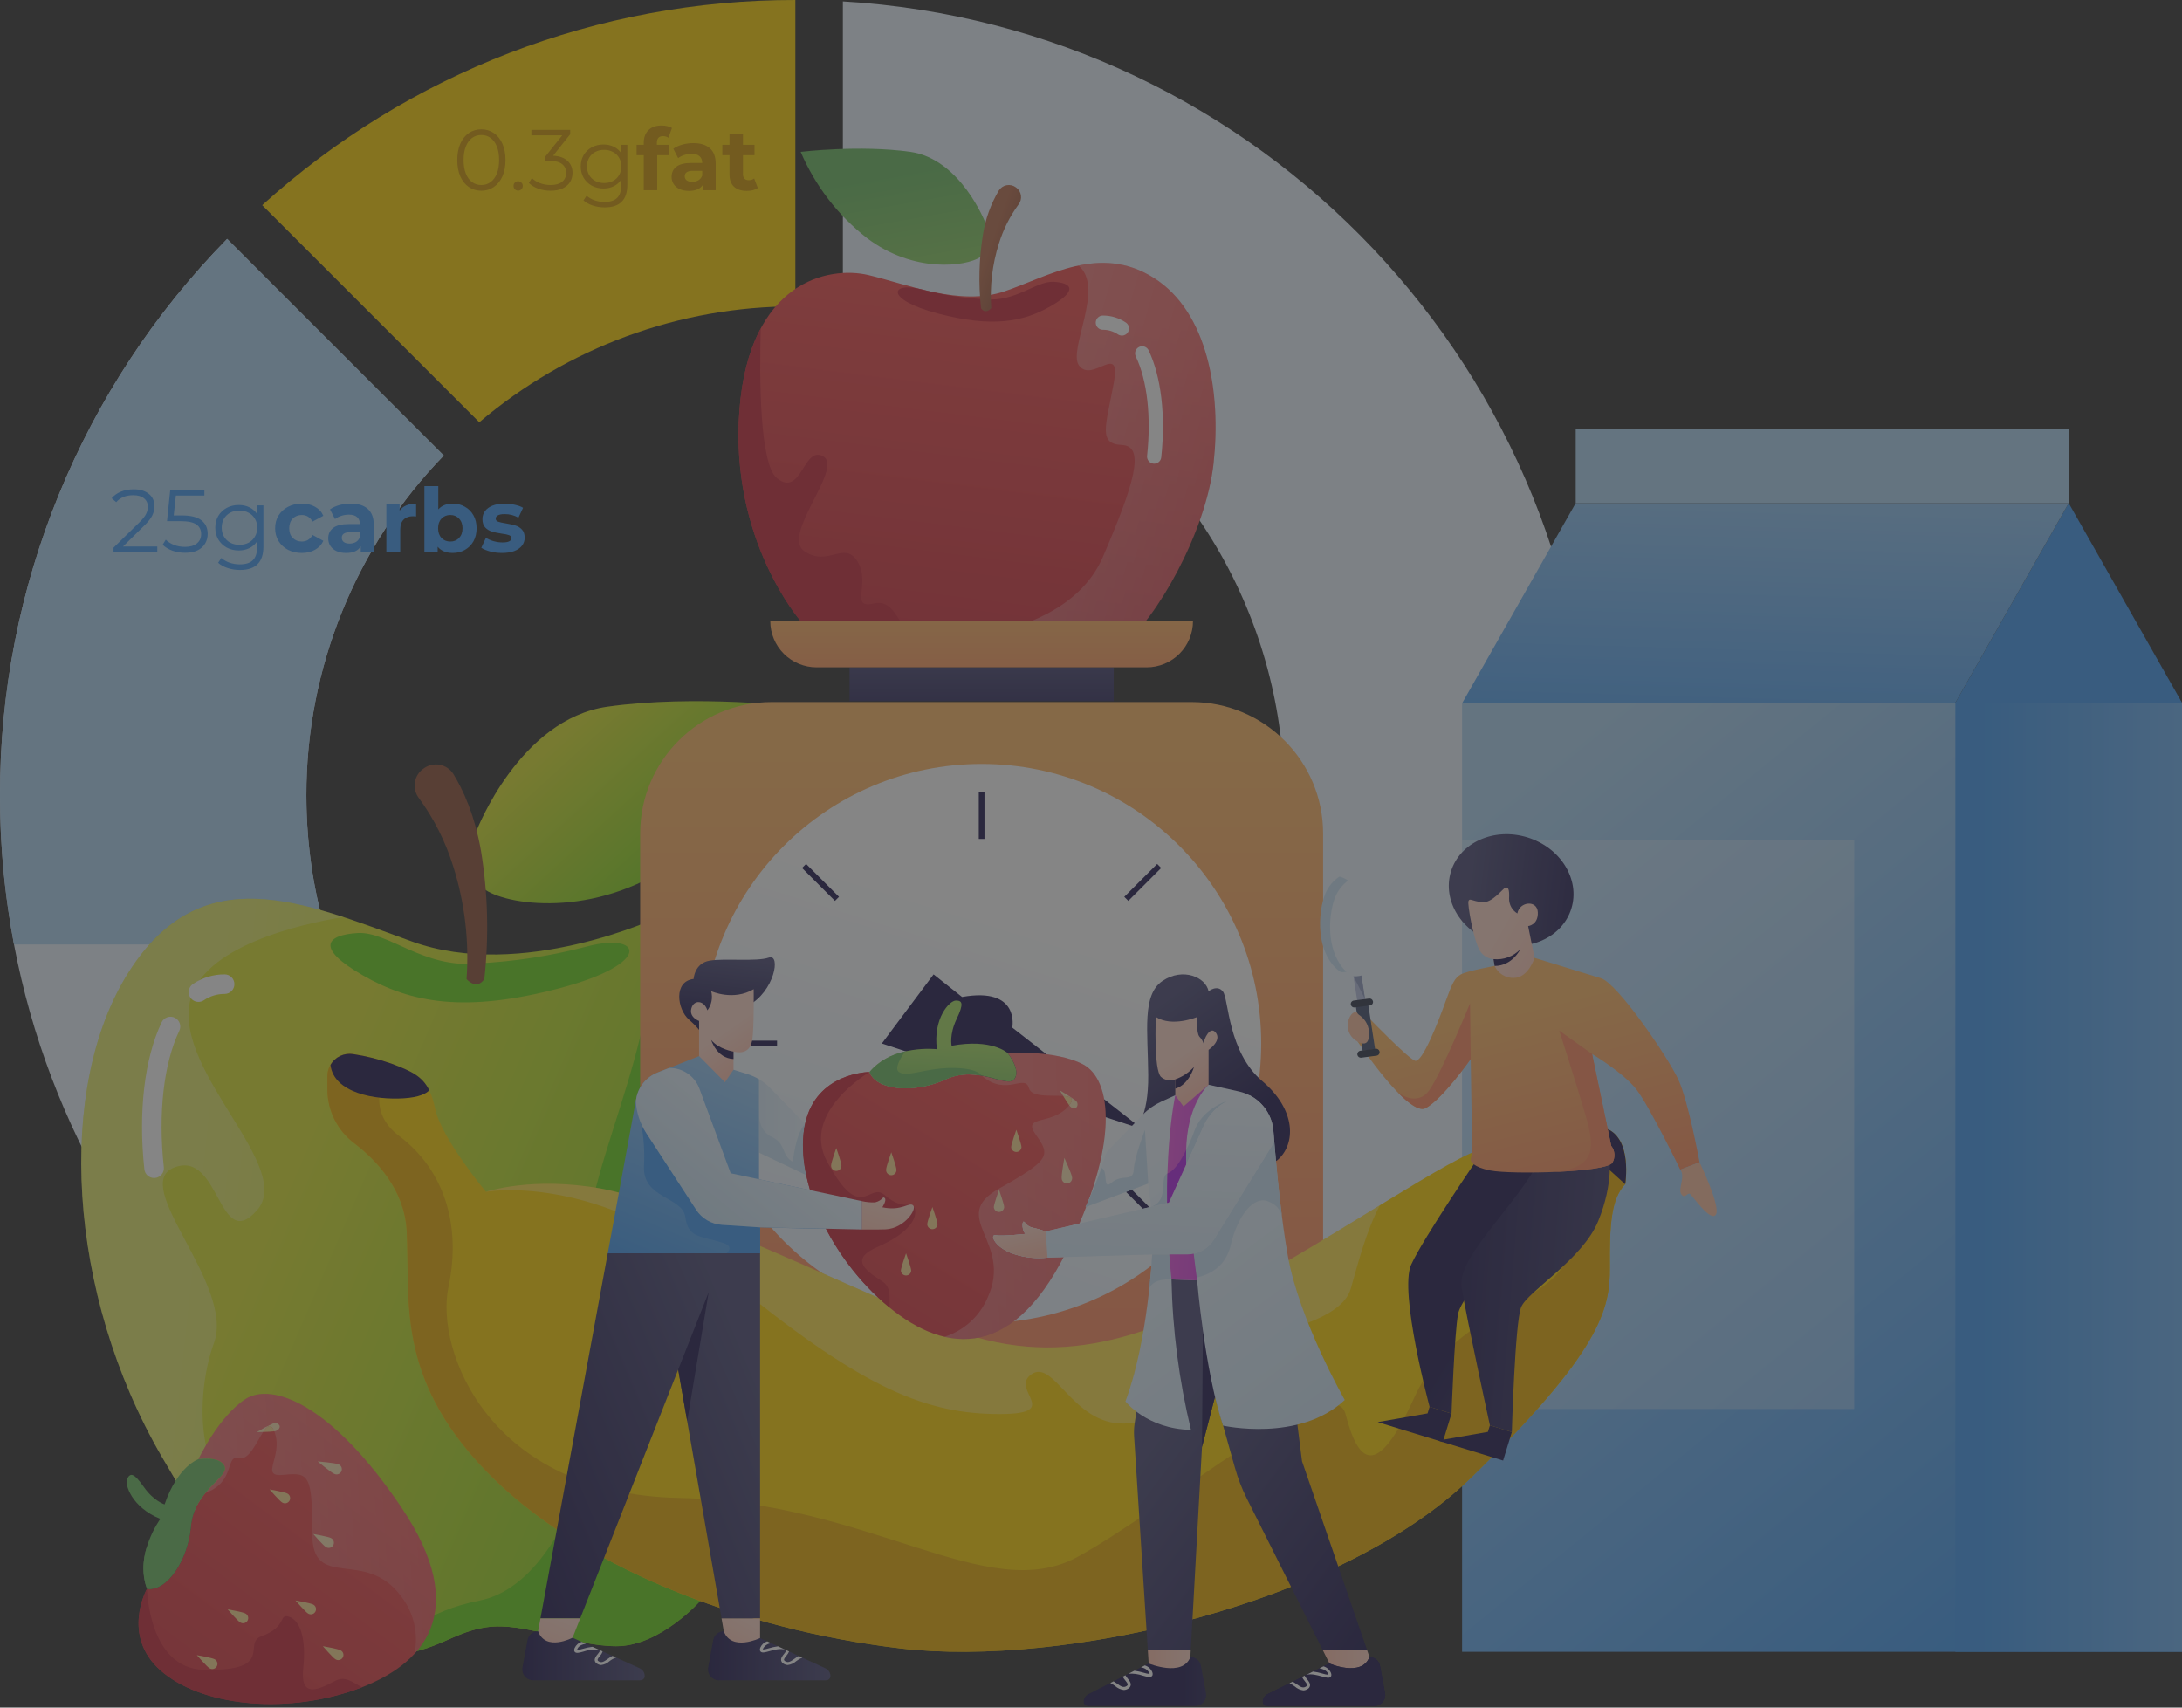 <svg width="759" height="594" viewBox="0 0 759 594" fill="none" xmlns="http://www.w3.org/2000/svg">
<rect x="0" y="0" width="759" height="594" fill="#333333" stroke="none"/>
<g opacity="0.4">
<path d="M293.189 0.491V107.378C323.739 110.369 352.909 121.571 377.608 139.796C402.307 158.021 421.614 182.591 433.482 210.899C445.35 239.208 449.336 270.2 445.017 300.59C440.699 330.98 428.237 359.635 408.954 383.517C389.67 407.399 364.283 425.618 335.485 436.241C306.686 446.865 275.55 449.497 245.377 443.859C215.203 438.222 187.118 424.524 164.099 404.219C141.079 383.913 123.983 357.757 114.624 328.523C114.613 328.498 114.606 328.472 114.604 328.444C113.97 326.483 113.376 324.508 112.821 322.52C112.286 320.578 111.771 318.607 111.295 316.635C111.186 316.189 111.077 315.743 110.978 315.298C110.73 314.248 110.502 313.198 110.278 312.148C110.11 311.336 109.941 310.523 109.778 309.701C109.578 308.73 109.402 307.759 109.223 306.778C109.084 305.985 108.946 305.193 108.817 304.4C108.717 303.806 108.629 303.221 108.54 302.627C108.431 301.904 108.322 301.181 108.223 300.457C108.164 300.057 108.114 299.664 108.065 299.268C107.965 298.545 107.865 297.831 107.788 297.108C107.659 296.088 107.55 295.067 107.451 294.037C107.402 293.621 107.362 293.205 107.322 292.779C107.243 291.887 107.164 290.986 107.094 290.094C107.005 289.004 106.926 287.905 106.866 286.805V286.726C106.816 285.874 106.766 285.026 106.737 284.17C106.717 283.863 106.707 283.556 106.697 283.249C106.667 282.526 106.638 281.793 106.628 281.06C106.608 280.555 106.598 280.06 106.598 279.554C106.578 278.594 106.568 277.633 106.568 276.671C106.506 232.549 123.651 190.142 154.36 158.46L79.009 83.101C28.284 134.751 -0.094 204.277 0 276.67C0 278.89 0.027 281.099 0.079 283.298C0.099 284.398 0.139 285.498 0.179 286.598C0.209 287.47 0.238 288.342 0.279 289.213C0.299 289.57 0.309 289.926 0.328 290.283C0.358 290.937 0.397 291.591 0.437 292.245C0.487 293.156 0.537 294.068 0.606 294.969C0.646 295.682 0.695 296.405 0.745 297.129C0.785 297.674 0.824 298.219 0.874 298.754C0.943 299.654 1.023 300.567 1.102 301.469C1.181 302.41 1.27 303.351 1.369 304.283C1.448 305.135 1.537 305.983 1.627 306.839C1.717 307.695 1.815 308.553 1.927 309.405C2.046 310.485 2.185 311.555 2.327 312.625C2.469 313.695 2.614 314.765 2.763 315.825C3.368 320.092 4.068 324.325 4.863 328.525C29.125 456.534 141.6 553.336 276.673 553.336C429.473 553.336 553.337 429.468 553.337 276.672C553.33 129.411 438.298 9.031 293.189 0.491Z" fill="#EAF5FF"/>
<path d="M112.821 322.52C112.286 320.578 111.771 318.607 111.295 316.635C111.186 316.189 111.077 315.743 110.978 315.298C110.73 314.248 110.502 313.198 110.278 312.148C110.11 311.336 109.941 310.523 109.778 309.701C109.578 308.73 109.402 307.759 109.223 306.778C109.084 305.985 108.946 305.193 108.817 304.4C108.717 303.806 108.629 303.221 108.54 302.627C108.431 301.904 108.322 301.181 108.223 300.457C108.164 300.057 108.104 299.664 108.065 299.268C107.956 298.555 107.865 297.831 107.788 297.108C107.659 296.088 107.55 295.067 107.451 294.037C107.402 293.621 107.362 293.205 107.322 292.779C107.233 291.887 107.164 290.996 107.094 290.094C107.005 289.004 106.926 287.905 106.866 286.805V286.726C106.807 285.874 106.766 285.026 106.737 284.17C106.717 283.863 106.707 283.556 106.697 283.249C106.667 282.526 106.638 281.793 106.628 281.06C106.608 280.56 106.598 280.06 106.598 279.554C106.578 278.594 106.568 277.633 106.568 276.671C106.506 232.549 123.651 190.142 154.36 158.46L79.009 83.106C28.285 134.755 -0.093 204.279 0 276.67C0 278.89 0.027 281.099 0.079 283.298C0.099 284.398 0.139 285.498 0.179 286.598C0.209 287.47 0.238 288.342 0.279 289.214C0.299 289.571 0.309 289.927 0.328 290.284C0.358 290.938 0.397 291.592 0.437 292.246C0.487 293.157 0.537 294.069 0.606 294.97C0.646 295.683 0.695 296.407 0.745 297.13C0.785 297.675 0.824 298.22 0.874 298.755C0.943 299.655 1.023 300.568 1.102 301.47C1.181 302.411 1.27 303.342 1.369 304.284C1.448 305.136 1.537 305.984 1.627 306.84C1.717 307.696 1.815 308.554 1.927 309.406C2.046 310.486 2.185 311.556 2.327 312.626C2.469 313.696 2.614 314.766 2.763 315.826C3.368 320.093 4.068 324.326 4.863 328.526H114.633C114.622 328.501 114.615 328.475 114.613 328.447C113.971 326.482 113.386 324.511 112.821 322.52Z" fill="#ACD4F3"/>
<path d="M166.719 146.89C197.409 120.809 236.386 106.515 276.661 106.572V0C208.118 -0.096 141.998 25.349 91.202 71.371L166.719 146.89Z" fill="#FED300"/>
<path d="M54.71 190.12V192.104H39.489V190.523L48.51 181.688C49.647 180.572 50.412 179.611 50.804 178.805C51.218 177.979 51.424 177.152 51.424 176.325C51.424 175.044 50.98 174.052 50.091 173.349C49.223 172.626 47.973 172.264 46.34 172.264C43.798 172.264 41.825 173.07 40.419 174.682L38.838 173.318C39.686 172.326 40.76 171.562 42.062 171.024C43.385 170.487 44.873 170.218 46.526 170.218C48.738 170.218 50.484 170.745 51.765 171.799C53.067 172.833 53.718 174.259 53.718 176.077C53.718 177.193 53.47 178.268 52.974 179.301C52.478 180.335 51.538 181.523 50.153 182.866L42.775 190.12H54.71ZM63.215 179.301C66.357 179.301 68.64 179.87 70.066 181.006C71.513 182.122 72.236 183.693 72.236 185.718C72.236 186.979 71.937 188.105 71.337 189.097C70.759 190.089 69.88 190.875 68.702 191.453C67.524 192.011 66.078 192.29 64.362 192.29C62.812 192.29 61.335 192.042 59.929 191.546C58.545 191.03 57.429 190.348 56.581 189.5L57.666 187.733C58.39 188.477 59.34 189.087 60.518 189.562C61.696 190.017 62.967 190.244 64.331 190.244C66.129 190.244 67.514 189.841 68.485 189.035C69.477 188.229 69.973 187.155 69.973 185.811C69.973 184.323 69.415 183.197 68.299 182.432C67.204 181.668 65.344 181.285 62.719 181.285H58.1L59.216 170.404H71.089V172.388H61.169L60.425 179.301H63.215ZM91.624 175.798V190.12C91.624 192.89 90.942 194.936 89.578 196.258C88.235 197.602 86.199 198.273 83.471 198.273C81.962 198.273 80.526 198.046 79.162 197.591C77.819 197.157 76.723 196.548 75.876 195.762L76.992 194.088C77.777 194.791 78.728 195.339 79.844 195.731C80.981 196.124 82.169 196.32 83.409 196.32C85.476 196.32 86.995 195.835 87.966 194.863C88.937 193.913 89.423 192.425 89.423 190.399V188.322C88.741 189.356 87.842 190.141 86.726 190.678C85.631 191.216 84.411 191.484 83.068 191.484C81.539 191.484 80.144 191.154 78.883 190.492C77.643 189.81 76.661 188.87 75.938 187.671C75.235 186.452 74.884 185.078 74.884 183.548C74.884 182.019 75.235 180.655 75.938 179.456C76.661 178.258 77.643 177.328 78.883 176.666C80.123 176.005 81.518 175.674 83.068 175.674C84.453 175.674 85.703 175.953 86.819 176.511C87.935 177.069 88.834 177.875 89.516 178.929V175.798H91.624ZM83.285 189.531C84.463 189.531 85.527 189.283 86.478 188.787C87.429 188.271 88.162 187.558 88.679 186.648C89.216 185.739 89.485 184.706 89.485 183.548C89.485 182.391 89.216 181.368 88.679 180.479C88.162 179.57 87.429 178.867 86.478 178.371C85.548 177.855 84.484 177.596 83.285 177.596C82.107 177.596 81.043 177.844 80.092 178.34C79.162 178.836 78.428 179.539 77.891 180.448C77.374 181.358 77.116 182.391 77.116 183.548C77.116 184.706 77.374 185.739 77.891 186.648C78.428 187.558 79.162 188.271 80.092 188.787C81.043 189.283 82.107 189.531 83.285 189.531ZM105.002 192.352C103.225 192.352 101.623 191.991 100.197 191.267C98.792 190.523 97.686 189.5 96.88 188.198C96.095 186.896 95.702 185.419 95.702 183.765C95.702 182.112 96.095 180.634 96.88 179.332C97.686 178.03 98.792 177.018 100.197 176.294C101.623 175.55 103.225 175.178 105.002 175.178C106.759 175.178 108.288 175.55 109.59 176.294C110.913 177.018 111.874 178.061 112.473 179.425L108.722 181.44C107.854 179.911 106.604 179.146 104.971 179.146C103.71 179.146 102.667 179.56 101.84 180.386C101.013 181.213 100.6 182.339 100.6 183.765C100.6 185.191 101.013 186.318 101.84 187.144C102.667 187.971 103.71 188.384 104.971 188.384C106.624 188.384 107.875 187.62 108.722 186.09L112.473 188.136C111.874 189.459 110.913 190.492 109.59 191.236C108.288 191.98 106.759 192.352 105.002 192.352ZM121.984 175.178C124.568 175.178 126.552 175.798 127.936 177.038C129.321 178.258 130.013 180.107 130.013 182.587V192.104H125.487V190.027C124.578 191.577 122.883 192.352 120.403 192.352C119.122 192.352 118.006 192.135 117.055 191.701C116.125 191.267 115.412 190.668 114.916 189.903C114.42 189.139 114.172 188.271 114.172 187.299C114.172 185.749 114.751 184.53 115.908 183.641C117.086 182.753 118.895 182.308 121.333 182.308H125.177C125.177 181.254 124.857 180.448 124.216 179.89C123.576 179.312 122.615 179.022 121.333 179.022C120.445 179.022 119.566 179.167 118.698 179.456C117.851 179.725 117.128 180.097 116.528 180.572L114.792 177.193C115.702 176.553 116.787 176.057 118.047 175.705C119.329 175.354 120.641 175.178 121.984 175.178ZM121.612 189.097C122.439 189.097 123.173 188.911 123.813 188.539C124.454 188.147 124.909 187.578 125.177 186.834V185.129H121.86C119.876 185.129 118.884 185.78 118.884 187.082C118.884 187.702 119.122 188.198 119.597 188.57C120.093 188.922 120.765 189.097 121.612 189.097ZM139.009 177.627C139.588 176.821 140.363 176.212 141.334 175.798C142.326 175.385 143.463 175.178 144.744 175.178V179.642C144.207 179.601 143.845 179.58 143.659 179.58C142.275 179.58 141.19 179.973 140.404 180.758C139.619 181.523 139.226 182.68 139.226 184.23V192.104H134.39V175.426H139.009V177.627ZM157.478 175.178C159.028 175.178 160.433 175.54 161.694 176.263C162.975 176.966 163.977 177.968 164.701 179.27C165.424 180.552 165.786 182.05 165.786 183.765C165.786 185.481 165.424 186.989 164.701 188.291C163.977 189.573 162.975 190.575 161.694 191.298C160.433 192.001 159.028 192.352 157.478 192.352C155.184 192.352 153.437 191.629 152.239 190.182V192.104H147.62V169.102H152.456V177.193C153.675 175.85 155.349 175.178 157.478 175.178ZM156.641 188.384C157.881 188.384 158.893 187.971 159.679 187.144C160.485 186.297 160.888 185.171 160.888 183.765C160.888 182.36 160.485 181.244 159.679 180.417C158.893 179.57 157.881 179.146 156.641 179.146C155.401 179.146 154.378 179.57 153.572 180.417C152.786 181.244 152.394 182.36 152.394 183.765C152.394 185.171 152.786 186.297 153.572 187.144C154.378 187.971 155.401 188.384 156.641 188.384ZM174.634 192.352C173.249 192.352 171.896 192.187 170.573 191.856C169.25 191.505 168.196 191.071 167.411 190.554L169.023 187.082C169.767 187.558 170.666 187.95 171.72 188.26C172.774 188.55 173.807 188.694 174.82 188.694C176.866 188.694 177.889 188.188 177.889 187.175C177.889 186.7 177.61 186.359 177.052 186.152C176.494 185.946 175.636 185.77 174.479 185.625C173.115 185.419 171.989 185.181 171.1 184.912C170.211 184.644 169.436 184.168 168.775 183.486C168.134 182.804 167.814 181.833 167.814 180.572C167.814 179.518 168.114 178.588 168.713 177.782C169.333 176.956 170.222 176.315 171.379 175.86C172.557 175.406 173.942 175.178 175.533 175.178C176.711 175.178 177.879 175.313 179.036 175.581C180.214 175.829 181.185 176.181 181.95 176.635L180.338 180.076C178.871 179.25 177.269 178.836 175.533 178.836C174.5 178.836 173.725 178.981 173.208 179.27C172.691 179.56 172.433 179.932 172.433 180.386C172.433 180.903 172.712 181.265 173.27 181.471C173.828 181.678 174.717 181.874 175.936 182.06C177.3 182.288 178.416 182.536 179.284 182.804C180.152 183.052 180.906 183.517 181.547 184.199C182.188 184.881 182.508 185.832 182.508 187.051C182.508 188.085 182.198 189.004 181.578 189.81C180.958 190.616 180.049 191.247 178.85 191.701C177.672 192.135 176.267 192.352 174.634 192.352Z" fill="#4099F1"/>
<path d="M167.437 66.346C165.817 66.346 164.367 65.916 163.087 65.056C161.827 64.196 160.837 62.966 160.117 61.366C159.417 59.746 159.067 57.846 159.067 55.666C159.067 53.486 159.417 51.596 160.117 49.996C160.837 48.376 161.827 47.136 163.087 46.276C164.367 45.416 165.817 44.986 167.437 44.986C169.057 44.986 170.497 45.416 171.757 46.276C173.037 47.136 174.037 48.376 174.757 49.996C175.477 51.596 175.837 53.486 175.837 55.666C175.837 57.846 175.477 59.746 174.757 61.366C174.037 62.966 173.037 64.196 171.757 65.056C170.497 65.916 169.057 66.346 167.437 66.346ZM167.437 64.366C168.657 64.366 169.727 64.026 170.647 63.346C171.587 62.666 172.317 61.676 172.837 60.376C173.357 59.076 173.617 57.506 173.617 55.666C173.617 53.826 173.357 52.256 172.837 50.956C172.317 49.656 171.587 48.666 170.647 47.986C169.727 47.306 168.657 46.966 167.437 46.966C166.217 46.966 165.137 47.306 164.197 47.986C163.277 48.666 162.557 49.656 162.037 50.956C161.517 52.256 161.257 53.826 161.257 55.666C161.257 57.506 161.517 59.076 162.037 60.376C162.557 61.676 163.277 62.666 164.197 63.346C165.137 64.026 166.217 64.366 167.437 64.366ZM180.228 66.316C179.788 66.316 179.408 66.156 179.088 65.836C178.788 65.516 178.638 65.126 178.638 64.666C178.638 64.206 178.788 63.826 179.088 63.526C179.408 63.206 179.788 63.046 180.228 63.046C180.668 63.046 181.048 63.206 181.368 63.526C181.688 63.826 181.848 64.206 181.848 64.666C181.848 65.126 181.688 65.516 181.368 65.836C181.048 66.156 180.668 66.316 180.228 66.316ZM192.399 54.166C194.599 54.286 196.269 54.886 197.409 55.966C198.569 57.026 199.149 58.416 199.149 60.136C199.149 61.336 198.859 62.406 198.279 63.346C197.699 64.266 196.839 64.996 195.699 65.536C194.559 66.076 193.169 66.346 191.529 66.346C190.009 66.346 188.569 66.106 187.209 65.626C185.869 65.126 184.789 64.466 183.969 63.646L185.019 61.936C185.719 62.656 186.649 63.246 187.809 63.706C188.969 64.146 190.209 64.366 191.529 64.366C193.249 64.366 194.579 63.996 195.519 63.256C196.459 62.496 196.929 61.456 196.929 60.136C196.929 58.836 196.459 57.816 195.519 57.076C194.579 56.336 193.159 55.966 191.259 55.966H189.759V54.376L195.579 47.086H184.839V45.166H198.339V46.696L192.399 54.166ZM218.212 50.386V64.246C218.212 66.926 217.552 68.906 216.232 70.186C214.932 71.486 212.962 72.136 210.322 72.136C208.862 72.136 207.472 71.916 206.152 71.476C204.852 71.056 203.792 70.466 202.972 69.706L204.052 68.086C204.812 68.766 205.732 69.296 206.812 69.676C207.912 70.056 209.062 70.246 210.262 70.246C212.262 70.246 213.732 69.776 214.672 68.836C215.612 67.916 216.082 66.476 216.082 64.516V62.506C215.422 63.506 214.552 64.266 213.472 64.786C212.412 65.306 211.232 65.566 209.932 65.566C208.452 65.566 207.102 65.246 205.882 64.606C204.682 63.946 203.732 63.036 203.032 61.876C202.352 60.696 202.012 59.366 202.012 57.886C202.012 56.406 202.352 55.086 203.032 53.926C203.732 52.766 204.682 51.866 205.882 51.226C207.082 50.586 208.432 50.266 209.932 50.266C211.272 50.266 212.482 50.536 213.562 51.076C214.642 51.616 215.512 52.396 216.172 53.416V50.386H218.212ZM210.142 63.676C211.282 63.676 212.312 63.436 213.232 62.956C214.152 62.456 214.862 61.766 215.362 60.886C215.882 60.006 216.142 59.006 216.142 57.886C216.142 56.766 215.882 55.776 215.362 54.916C214.862 54.036 214.152 53.356 213.232 52.876C212.332 52.376 211.302 52.126 210.142 52.126C209.002 52.126 207.972 52.366 207.052 52.846C206.152 53.326 205.442 54.006 204.922 54.886C204.422 55.766 204.172 56.766 204.172 57.886C204.172 59.006 204.422 60.006 204.922 60.886C205.442 61.766 206.152 62.456 207.052 62.956C207.972 63.436 209.002 63.676 210.142 63.676ZM228.489 50.386H232.629V53.986H228.609V66.166H223.929V53.986H221.439V50.386H223.929V49.666C223.929 47.826 224.469 46.366 225.549 45.286C226.649 44.206 228.189 43.666 230.169 43.666C230.869 43.666 231.529 43.746 232.149 43.906C232.789 44.046 233.319 44.256 233.739 44.536L232.509 47.926C231.969 47.546 231.339 47.356 230.619 47.356C229.199 47.356 228.489 48.136 228.489 49.696V50.386ZM241.177 49.786C243.677 49.786 245.597 50.386 246.937 51.586C248.277 52.766 248.947 54.556 248.947 56.956V66.166H244.567V64.156C243.687 65.656 242.047 66.406 239.647 66.406C238.407 66.406 237.327 66.196 236.407 65.776C235.507 65.356 234.817 64.776 234.337 64.036C233.857 63.296 233.617 62.456 233.617 61.516C233.617 60.016 234.177 58.836 235.297 57.976C236.437 57.116 238.187 56.686 240.547 56.686H244.267C244.267 55.666 243.957 54.886 243.337 54.346C242.717 53.786 241.787 53.506 240.547 53.506C239.687 53.506 238.837 53.646 237.997 53.926C237.177 54.186 236.477 54.546 235.897 55.006L234.217 51.736C235.097 51.116 236.147 50.636 237.367 50.296C238.607 49.956 239.877 49.786 241.177 49.786ZM240.817 63.256C241.617 63.256 242.327 63.076 242.947 62.716C243.567 62.336 244.007 61.786 244.267 61.066V59.416H241.057C239.137 59.416 238.177 60.046 238.177 61.306C238.177 61.906 238.407 62.386 238.867 62.746C239.347 63.086 239.997 63.256 240.817 63.256ZM263.593 65.386C263.133 65.726 262.563 65.986 261.883 66.166C261.223 66.326 260.523 66.406 259.783 66.406C257.863 66.406 256.373 65.916 255.313 64.936C254.273 63.956 253.753 62.516 253.753 60.616V53.986H251.263V50.386H253.753V46.456H258.433V50.386H262.453V53.986H258.433V60.556C258.433 61.236 258.603 61.766 258.943 62.146C259.303 62.506 259.803 62.686 260.443 62.686C261.183 62.686 261.813 62.486 262.333 62.086L263.593 65.386Z" fill="#D19500"/>
<path d="M228.973 319.074C228.973 319.074 181.419 341.365 143.273 327.495C105.127 313.625 70.127 298.269 44.781 338.145C19.435 378.021 23.236 449.779 56.256 506.696C89.276 563.613 101.932 574.103 125.933 575.752C149.934 577.401 155.195 568.126 169.033 566.073C182.871 564.02 198.911 572.594 214.312 572.644C229.713 572.694 243.717 556.744 243.717 556.744L228.973 319.074Z" fill="url(#paint0_linear_303_1250)"/>
<path d="M226.194 327.495C229.631 368.062 194.25 423.348 207.023 445.062C219.796 466.776 203.217 549.517 166.944 556.74C148.1 560.493 139.453 568.748 135.482 575.818C151.682 574.797 157.258 567.818 169.035 566.072C182.87 564.019 198.913 572.593 214.314 572.643C229.715 572.693 243.719 556.743 243.719 556.743L229.05 320.335C226.88 320.483 225.794 322.762 226.194 327.495Z" fill="#6AD419"/>
<path opacity="0.3" d="M97.291 520.49C67.653 527.727 66.991 487.49 74.423 467.19C81.855 446.89 44.702 412.206 60.66 406.1C76.618 399.994 75.909 435.983 89.306 421.122C102.703 406.261 61.048 373.568 66.006 348.696C69.906 329.129 104.759 321.407 119.453 319.004C90.699 309.604 64.753 306.75 44.79 338.151C19.439 378.021 23.236 449.779 56.256 506.696C89.276 563.613 101.932 574.103 125.933 575.752C129.155 575.988 132.389 576.007 135.614 575.81C135.828 550.641 118.433 515.327 97.291 520.49Z" fill="url(#paint1_linear_303_1250)"/>
<path d="M165.795 288.923C165.795 288.923 180.695 250.137 211.329 245.823C241.963 241.509 277.773 245.823 277.773 245.823C277.773 245.823 266.123 276.456 237.648 298.023C209.173 319.59 177.571 315.223 168.994 309.645C160.417 304.067 165.795 288.923 165.795 288.923Z" fill="url(#paint2_linear_303_1250)"/>
<path d="M165.883 335.132C178.728 334.521 191.473 332.57 203.912 329.31C223.398 324.03 227.436 335.132 194.646 343.761C161.856 352.39 142.946 348.938 126.118 339.23C109.29 329.522 113.818 325.209 124.392 324.561C134.966 323.913 147.447 336.939 165.883 335.132Z" fill="#6AD419"/>
<path d="M162.288 340.596C162.288 340.596 165.74 344.623 168.472 340.596C170.109 325.751 169.722 310.753 167.322 296.013C165.093 283.278 160.97 274.551 157.732 269.297C157.207 268.453 156.512 267.727 155.692 267.165C154.872 266.604 153.944 266.218 152.967 266.034C151.991 265.85 150.986 265.87 150.018 266.094C149.049 266.318 148.138 266.74 147.341 267.335L147.117 267.501C146.356 268.066 145.714 268.776 145.229 269.59C144.745 270.404 144.426 271.307 144.293 272.245C144.16 273.183 144.214 274.139 144.452 275.056C144.691 275.973 145.109 276.834 145.683 277.588C150.938 284.767 154.97 292.767 157.613 301.262C161.65 313.959 163.237 327.307 162.288 340.596Z" fill="url(#paint3_linear_303_1250)"/>
<path d="M53.593 409.777C53.717 409.777 53.84 409.771 53.963 409.757C54.408 409.71 54.839 409.575 55.231 409.361C55.624 409.146 55.97 408.857 56.251 408.508C56.531 408.16 56.74 407.76 56.865 407.331C56.991 406.901 57.031 406.452 56.982 406.007C54.958 387.281 56.922 369.983 62.371 358.547C62.759 357.732 62.808 356.796 62.507 355.945C62.205 355.094 61.578 354.398 60.763 354.01C59.947 353.621 59.012 353.572 58.161 353.874C57.31 354.176 56.613 354.803 56.225 355.618C50.248 368.161 48.057 386.793 50.213 406.738C50.302 407.572 50.697 408.344 51.321 408.905C51.944 409.466 52.754 409.777 53.593 409.777Z" fill="white"/>
<path d="M69.035 348.519C69.678 348.519 70.307 348.336 70.85 347.992C72.99 346.516 75.532 345.734 78.132 345.752C79.035 345.752 79.901 345.393 80.539 344.755C81.177 344.117 81.536 343.251 81.536 342.348C81.536 341.445 81.177 340.579 80.539 339.941C79.901 339.303 79.035 338.944 78.132 338.944C74.246 338.925 70.442 340.071 67.214 342.235C66.59 342.629 66.111 343.216 65.849 343.906C65.587 344.596 65.556 345.353 65.762 346.062C65.967 346.771 66.397 347.394 66.988 347.837C67.578 348.28 68.297 348.52 69.035 348.519Z" fill="white"/>
<path d="M342.789 77.565C342.789 77.565 334.235 55.3 316.65 52.823C299.065 50.346 278.508 52.823 278.508 52.823C283.532 64.598 291.456 74.908 301.542 82.792C317.889 95.176 336.029 92.667 340.953 89.463C345.877 86.259 342.789 77.565 342.789 77.565Z" fill="url(#paint4_linear_303_1250)"/>
<path d="M278.511 216.042C278.511 216.042 253.743 187.807 257.211 142.73C260.679 97.653 288.411 92.451 302.037 95.671C315.663 98.891 333.987 106.571 349.343 101.371C364.699 96.171 382.532 84.777 401.355 96.665C420.178 108.553 424.802 136.623 422.155 161.065C419.508 185.507 401.68 216.049 390.782 224.099L278.511 216.042Z" fill="url(#paint5_linear_303_1250)"/>
<path opacity="0.3" d="M401.355 96.661C392.336 90.961 383.544 90.619 375.142 92.371C384.399 99.958 371.456 121.599 375.267 127.043C379.89 133.643 390.128 118.457 387.401 133.317C384.674 148.177 381.871 154.452 390.245 154.783C398.619 155.114 394.42 168.653 383.625 193.75C375.565 212.487 353.534 218.707 342.883 220.657L390.783 224.091C401.683 216.042 419.513 185.491 422.156 161.057C424.799 136.623 420.179 108.549 401.355 96.661Z" fill="url(#paint6_linear_303_1250)"/>
<path d="M401.48 161.298C401.39 161.298 401.3 161.293 401.211 161.283C400.887 161.249 400.573 161.151 400.288 160.995C400.002 160.839 399.749 160.629 399.545 160.375C399.341 160.122 399.188 159.831 399.097 159.518C399.005 159.206 398.976 158.879 399.011 158.555C400.483 144.931 399.055 132.346 395.09 124.026C394.944 123.732 394.857 123.411 394.836 123.083C394.815 122.755 394.859 122.426 394.966 122.115C395.073 121.804 395.241 121.518 395.46 121.273C395.679 121.027 395.945 120.828 396.242 120.687C396.538 120.545 396.86 120.464 397.189 120.449C397.517 120.433 397.845 120.482 398.154 120.595C398.463 120.707 398.747 120.88 398.988 121.103C399.23 121.326 399.424 121.595 399.561 121.894C403.91 131.02 405.504 144.576 403.935 159.087C403.87 159.693 403.583 160.254 403.13 160.662C402.677 161.07 402.09 161.296 401.48 161.298Z" fill="white"/>
<path d="M315.138 218.668C311.713 215.094 310.185 208.49 303.938 209.932C295.352 211.913 302.947 202.997 298.324 195.402C293.701 187.807 288.087 197.383 279.83 191.769C271.573 186.155 293.37 163.039 286.435 158.821C279.5 154.603 278.835 173.275 270.254 166.34C264.238 161.482 264.139 131.656 264.619 114.24C260.876 121.225 258.15 130.51 257.21 142.732C253.743 187.809 278.51 216.044 278.51 216.044L315.138 218.668Z" fill="#C7283A"/>
<path d="M390.245 116.73C389.777 116.73 389.319 116.598 388.924 116.347C387.366 115.273 385.516 114.704 383.624 114.717C382.967 114.717 382.337 114.456 381.873 113.992C381.408 113.527 381.147 112.897 381.147 112.24C381.147 111.583 381.408 110.953 381.873 110.489C382.337 110.024 382.967 109.763 383.624 109.763C386.452 109.751 389.218 110.587 391.566 112.163C392.02 112.45 392.368 112.876 392.559 113.378C392.749 113.881 392.771 114.431 392.622 114.947C392.472 115.462 392.159 115.916 391.73 116.238C391.301 116.56 390.778 116.734 390.241 116.734L390.245 116.73Z" fill="white"/>
<path d="M342.738 104.092C335.365 103.741 328.048 102.621 320.908 100.749C309.722 97.717 307.408 104.092 326.227 109.049C345.046 114.006 355.907 112.021 365.566 106.449C375.225 100.877 372.625 98.4 366.557 98.028C360.489 97.656 353.322 105.129 342.738 104.092Z" fill="#C7283A"/>
<path d="M344.803 107.23C344.803 107.23 342.822 109.541 341.252 107.23C340.313 98.708 340.535 90.098 341.913 81.636C342.762 76.222 344.63 71.018 347.418 66.3C347.719 65.816 348.118 65.399 348.589 65.076C349.059 64.754 349.592 64.533 350.153 64.427C350.713 64.321 351.29 64.333 351.846 64.462C352.402 64.59 352.925 64.833 353.382 65.174L353.511 65.274C353.948 65.598 354.316 66.006 354.595 66.473C354.873 66.941 355.056 67.459 355.132 67.998C355.209 68.536 355.178 69.085 355.041 69.611C354.904 70.138 354.663 70.632 354.334 71.065C351.318 75.186 349.003 79.778 347.485 84.655C345.169 91.942 344.258 99.603 344.803 107.23Z" fill="url(#paint7_linear_303_1250)"/>
<path d="M414.488 244.213H268.426C243.16 244.213 222.677 264.696 222.677 289.962V436.024C222.677 461.29 243.16 481.773 268.426 481.773H414.488C439.754 481.773 460.237 461.29 460.237 436.024V289.962C460.237 264.696 439.754 244.213 414.488 244.213Z" fill="url(#paint8_linear_303_1250)"/>
<path d="M341.457 460.244C395.167 460.244 438.708 416.703 438.708 362.993C438.708 309.283 395.167 265.742 341.457 265.742C287.747 265.742 244.206 309.283 244.206 362.993C244.206 416.703 287.747 460.244 341.457 460.244Z" fill="url(#paint9_linear_303_1250)"/>
<path d="M342.447 275.649H340.466V291.83H342.447V275.649Z" fill="#1D164D"/>
<path d="M280.396 300.531L278.995 301.932L290.437 313.375L291.838 311.974L280.396 300.531Z" fill="#1D164D"/>
<path d="M270.295 362.002H254.113V363.983H270.295V362.002Z" fill="#1D164D"/>
<path d="M290.437 412.612L278.995 424.054L280.396 425.455L291.837 414.013L290.437 412.612Z" fill="#1D164D"/>
<path d="M342.447 434.155H340.466V450.336H342.447V434.155Z" fill="#1D164D"/>
<path d="M392.477 412.612L391.076 414.013L402.518 425.454L403.919 424.054L392.477 412.612Z" fill="#1D164D"/>
<path d="M428.801 362.002H412.619V363.983H428.801V362.002Z" fill="#1D164D"/>
<path d="M402.518 300.531L391.076 311.973L392.477 313.374L403.919 301.931L402.518 300.531Z" fill="#1D164D"/>
<path d="M334.648 346.814L324.741 338.953L306.741 362.992L397.496 392.864L352.119 357.464C352.119 357.464 354.958 343.181 334.648 346.814Z" fill="#1D164D"/>
<path d="M387.401 232.14H295.513V243.905H387.401V232.14Z" fill="url(#paint10_linear_303_1250)"/>
<path d="M267.937 216.041H414.977C414.977 220.311 413.281 224.406 410.261 227.425C407.242 230.445 403.147 232.141 398.877 232.141H284.037C279.767 232.141 275.672 230.445 272.653 227.425C269.633 224.406 267.937 220.311 267.937 216.041V216.041Z" fill="url(#paint11_linear_303_1250)"/>
<path d="M759 244.461H508.578V574.593H759V244.461Z" fill="url(#paint12_linear_303_1250)"/>
<path d="M759 244.461H680.17V574.593H759V244.461Z" fill="url(#paint13_linear_303_1250)"/>
<path d="M719.585 244.461H680.17L699.878 209.739L719.586 175.017L739.294 209.739L759.002 244.461H719.585Z" fill="#4099F1"/>
<path d="M548.099 175.018H719.585L680.17 244.461H508.684L548.099 175.018Z" fill="url(#paint14_linear_303_1250)"/>
<path d="M719.585 149.267H548.099V175.018H719.585V149.267Z" fill="#ACD4F3"/>
<path opacity="0.3" d="M644.978 292.292H508.578V490.133H644.978V292.292Z" fill="white"/>
<path d="M169.036 414.579C169.036 414.579 153.515 395.921 151.369 385.684C149.223 375.447 145.425 373.465 136.178 369.997C131.859 368.483 127.409 367.372 122.885 366.679C121.774 366.499 120.638 366.562 119.554 366.865C118.471 367.168 117.466 367.703 116.61 368.433C115.754 369.162 115.066 370.07 114.596 371.092C114.125 372.114 113.883 373.226 113.885 374.351V379.061C113.9 382.672 114.75 386.231 116.368 389.46C117.986 392.689 120.328 395.5 123.212 397.674C130.9 403.532 140.668 413.729 141.461 428.104C142.782 452.061 137.379 478.904 169.035 511.668C200.691 544.432 257.084 566.844 313.368 573.435C369.652 580.026 466.273 558.235 511.584 514.144C556.895 470.053 560.09 455.363 559.984 440.832C559.878 426.301 560.368 417.055 565.322 411.937C565.322 411.937 567.822 396.478 559.14 392.737C555.563 391.15 551.691 390.335 547.778 390.344C543.864 390.352 539.996 391.185 536.426 392.788C530.647 395.43 526.561 397.742 516.406 399.475C506.251 401.208 464.436 430.275 432.733 447.112C401.03 463.949 368.278 477.824 328.514 461.312C288.75 444.8 233.271 417.812 209.164 413.474C185.057 409.136 169.036 414.579 169.036 414.579Z" fill="#FED300"/>
<path opacity="0.3" d="M252.896 444.417C297.996 481.452 320.273 491.4 345.705 491.875C371.137 492.35 350.829 483.622 358.754 478.075C366.679 472.528 373.119 495.575 390.954 495.197C408.789 494.819 387.368 481.551 396.961 474.417C406.554 467.283 464.561 466.587 469.861 448.259C472.467 439.259 475.122 428.417 480.019 419.227C464.933 428.467 447.704 439.147 432.73 447.103C401.03 463.945 368.275 477.815 328.511 461.303C288.747 444.791 233.268 417.803 209.161 413.465C185.054 409.127 169.037 414.575 169.037 414.575C169.037 414.575 207.8 407.382 252.896 444.417Z" fill="white"/>
<path d="M559.98 440.828C559.869 426.298 560.364 417.051 565.318 411.933C565.318 411.933 566.869 402.298 563.251 396.398C561.68 405.798 555.245 412.429 549.257 413.465C543.269 414.501 551.613 422.996 544.678 438.59C537.743 454.184 505.527 456.255 492.071 485.905C478.615 515.555 472.357 508.527 468.027 491.87C463.697 475.213 406.31 524.378 374.832 541.57C343.354 558.762 302.616 522.394 236.269 521.07C169.922 519.746 151.369 469.553 155.991 447.758C160.613 425.963 154.34 406.809 138.819 395.132C127.61 386.7 132.589 375.552 136.219 370.006L136.173 369.988C131.854 368.474 127.404 367.363 122.88 366.67C121.769 366.49 120.633 366.553 119.549 366.856C118.466 367.159 117.461 367.694 116.605 368.424C115.749 369.153 115.061 370.061 114.591 371.083C114.12 372.105 113.878 373.217 113.88 374.342V379.052C113.895 382.663 114.745 386.222 116.363 389.451C117.981 392.68 120.323 395.491 123.207 397.665C130.895 403.523 140.663 413.72 141.456 428.095C142.777 452.052 137.374 478.895 169.03 511.659C200.686 544.423 257.079 566.835 313.363 573.426C369.647 580.017 466.268 558.226 511.579 514.135C556.89 470.044 560.091 455.363 559.98 440.828Z" fill="#EAAD03"/>
<path d="M149.319 379.267C146.907 374.336 143.048 372.574 136.177 369.997C131.858 368.483 127.408 367.372 122.884 366.679C121.339 366.425 119.753 366.647 118.337 367.315C116.922 367.983 115.742 369.066 114.956 370.42C116.09 380.269 130.637 382.685 140.471 382.051C145.807 381.706 148.224 380.42 149.319 379.267Z" fill="#1D164D"/>
<path d="M559.135 392.733C556.603 391.631 553.927 390.897 551.187 390.552C551.365 395.229 553.018 399.73 555.911 403.409L565.318 411.937C565.318 411.937 567.813 396.478 559.135 392.733Z" fill="#1D164D"/>
<path d="M139.6 524.346C163.73 560.177 148.188 579.274 123.208 587.914C98.228 596.554 69.555 593.241 55.808 581.043C42.061 568.845 51.134 552.67 51.134 552.67C57.959 553.683 65.383 542.904 66.413 530.77C67.443 518.636 79.732 513.831 78.113 510.07C76.494 506.309 69.034 507.589 69.034 507.589C69.034 507.589 76.147 492.65 85.402 486.689C94.657 480.728 115.469 488.518 139.6 524.346Z" fill="url(#paint15_linear_303_1250)"/>
<path d="M116.569 584.727C109.613 588.477 104.429 590.099 105.489 580.171C106.549 570.243 104.508 563.78 100.624 562.437C96.74 561.094 100.177 565.876 90.924 569.19C84.147 571.618 95.998 581.352 70.959 580.854C51.617 580.47 51.135 552.673 51.135 552.673L51.129 552.678C51.017 552.878 42.145 568.92 55.808 581.041C69.557 593.241 98.22 596.547 123.208 587.912C124.131 587.593 125.041 587.259 125.937 586.912C122.51 585.182 120.082 582.831 116.569 584.727Z" fill="#C7283A"/>
<path opacity="0.3" d="M139.601 524.346C155.567 548.064 154.161 564.441 144.145 575.316C144.876 571.88 144.853 568.326 144.076 564.9C143.299 561.474 141.787 558.258 139.645 555.474C127.068 538.122 108.545 553.829 108.614 533.381C108.683 512.933 107.385 512.121 98.696 513.038C90.007 513.955 98.567 506.838 95.567 498.318C95.522 498.172 95.466 498.03 95.398 497.893C94.246 494.999 92.977 495.955 91.536 498.122C89.286 501.539 86.625 507.979 83.382 507.17C77.994 505.831 82.316 515.399 71.437 519.343C75.037 514.97 79.087 512.333 78.11 510.074C76.491 506.314 69.031 507.593 69.031 507.593C69.031 507.593 76.144 492.654 85.399 486.693C94.654 480.732 115.474 488.518 139.601 524.346Z" fill="url(#paint16_linear_303_1250)"/>
<path d="M57.248 523.317C57.248 523.317 53.479 522.183 50.016 517.237C46.553 512.291 45.385 512.343 44.288 514.284C43.191 516.225 45.774 524.323 55.772 528.362C55.772 528.362 46.634 540.836 51.134 552.674C57.959 553.686 65.384 542.9 66.412 530.774C67.44 518.648 79.728 513.834 78.112 510.074C76.496 506.314 69.028 507.595 69.028 507.595C69.028 507.595 61.871 509.855 57.248 523.317Z" fill="url(#paint17_linear_303_1250)"/>
<path d="M74.611 577.158C74.834 577.264 75.032 577.416 75.193 577.602C75.355 577.788 75.477 578.006 75.551 578.241C75.625 578.476 75.65 578.724 75.624 578.97C75.598 579.215 75.522 579.452 75.401 579.667C75.279 579.882 75.115 580.069 74.918 580.218C74.722 580.367 74.496 580.473 74.257 580.531C74.017 580.589 73.768 580.597 73.525 580.555C73.282 580.512 73.05 580.421 72.844 580.285C71.981 579.798 68.472 575.752 68.472 575.752C68.472 575.752 73.747 576.67 74.611 577.158Z" fill="#FBDA91"/>
<path d="M85.319 561.234C85.541 561.341 85.74 561.492 85.901 561.678C86.063 561.864 86.185 562.082 86.259 562.317C86.333 562.552 86.358 562.8 86.332 563.046C86.306 563.291 86.23 563.528 86.109 563.743C85.987 563.958 85.823 564.145 85.626 564.294C85.43 564.443 85.204 564.549 84.965 564.607C84.725 564.665 84.476 564.673 84.233 564.631C83.99 564.588 83.758 564.497 83.552 564.361C82.689 563.873 79.18 559.827 79.18 559.827C79.18 559.827 84.457 560.746 85.319 561.234Z" fill="#FBDA91"/>
<path d="M108.926 558.144C109.145 558.252 109.34 558.405 109.499 558.591C109.658 558.777 109.777 558.994 109.849 559.228C109.921 559.462 109.944 559.708 109.918 559.952C109.892 560.195 109.816 560.43 109.695 560.644C109.575 560.857 109.412 561.043 109.217 561.191C109.022 561.339 108.799 561.446 108.562 561.505C108.324 561.564 108.077 561.574 107.835 561.534C107.594 561.494 107.363 561.405 107.157 561.273C106.294 560.786 102.785 556.74 102.785 556.74C102.785 556.74 108.063 557.659 108.926 558.144Z" fill="#FBDA91"/>
<path d="M117.558 509.315C117.808 509.382 118.04 509.501 118.24 509.664C118.44 509.828 118.603 510.032 118.718 510.264C118.833 510.495 118.897 510.749 118.906 511.007C118.915 511.265 118.869 511.523 118.771 511.762C118.673 512.001 118.525 512.216 118.337 512.394C118.149 512.571 117.926 512.706 117.681 512.79C117.437 512.875 117.177 512.906 116.92 512.882C116.663 512.858 116.414 512.779 116.189 512.651C115.141 512.221 110.489 508.364 110.489 508.364C110.489 508.364 116.509 508.885 117.558 509.315Z" fill="#F9E2B2"/>
<path d="M115.119 535.029C115.342 535.135 115.541 535.286 115.704 535.472C115.866 535.658 115.989 535.876 116.063 536.112C116.138 536.348 116.163 536.596 116.137 536.842C116.112 537.088 116.036 537.326 115.914 537.541C115.793 537.756 115.628 537.944 115.43 538.093C115.233 538.241 115.007 538.348 114.767 538.406C114.526 538.463 114.277 538.471 114.033 538.428C113.79 538.384 113.558 538.292 113.352 538.155C112.489 537.668 108.98 533.622 108.98 533.622C108.98 533.622 114.255 534.54 115.119 535.029Z" fill="#F9E2B2"/>
<path d="M99.905 519.513C100.128 519.62 100.326 519.771 100.487 519.957C100.649 520.143 100.771 520.361 100.845 520.596C100.919 520.831 100.944 521.079 100.918 521.325C100.892 521.57 100.816 521.807 100.695 522.022C100.574 522.237 100.409 522.424 100.212 522.573C100.016 522.722 99.79 522.828 99.551 522.886C99.311 522.944 99.062 522.952 98.819 522.91C98.576 522.867 98.344 522.776 98.138 522.64C97.275 522.152 93.766 518.106 93.766 518.106C93.766 518.106 99.042 519.024 99.905 519.513Z" fill="#FBDA91"/>
<path d="M95.399 497.893C94.56 498.01 92.909 498.093 91.537 498.122C92.978 495.955 94.247 494.999 95.399 497.893Z" fill="#FBDA91"/>
<path d="M97.266 495.977C97.466 496.706 96.819 497.533 95.807 497.815C95.672 497.848 95.536 497.874 95.399 497.892C94.247 494.998 92.978 495.954 91.537 498.121C90.395 498.169 89.445 498.178 89.307 498.18C91.168 497.061 93.09 496.047 95.064 495.141C95.468 494.969 95.923 494.96 96.333 495.116C96.744 495.272 97.078 495.58 97.266 495.977Z" fill="#F9E2B2"/>
<path d="M118.439 574.051C118.662 574.157 118.861 574.308 119.024 574.494C119.186 574.68 119.309 574.898 119.383 575.134C119.458 575.37 119.483 575.618 119.457 575.864C119.432 576.11 119.356 576.348 119.234 576.563C119.113 576.778 118.948 576.966 118.75 577.115C118.553 577.263 118.327 577.37 118.087 577.428C117.846 577.485 117.597 577.493 117.353 577.45C117.11 577.406 116.878 577.314 116.672 577.177C115.809 576.69 112.3 572.643 112.3 572.643C112.3 572.643 117.576 573.562 118.439 574.051Z" fill="#FBDA91"/>
<path d="M71.431 519.343C71.358 519.337 68.389 519.128 63.89 527.262C59.334 535.497 59.277 542.294 56.168 543.762C54.431 544.582 52.431 541.369 51.004 538.376C49.481 543.028 49.527 548.052 51.134 552.676C57.959 553.689 65.384 542.902 66.412 530.776C66.849 526.534 68.605 522.536 71.431 519.343Z" fill="#6BBC61"/>
<path d="M264.024 400.927L286.057 411.458V397.093L267.944 378.507C266.778 377.312 265.459 376.276 264.021 375.426L264.024 400.927Z" fill="url(#paint18_linear_303_1250)"/>
<path d="M275.784 404.151C271.697 401.922 273.555 397.835 268.478 395.482C264.878 393.812 264.146 390.092 264.025 388.068V400.927L286.058 411.458L280.058 390.931C276.609 394.616 275.784 404.151 275.784 404.151Z" fill="#C9E2F4"/>
<path d="M308.061 427.636C306.605 427.715 303.613 427.715 299.861 427.686L299.296 427.676C288.002 427.567 270.338 427.101 265.596 426.976C265.319 426.976 265.081 426.966 264.896 426.956L264.396 426.946V435.981H211.398L221.176 382.869L221.335 382.027C221.701 380.044 222.565 378.187 223.846 376.629C225.126 375.071 226.782 373.864 228.656 373.121L232.728 371.506H232.738L243.17 367.375L255.147 372.121L259.962 373.621C261.383 374.061 262.747 374.67 264.024 375.434V410.221L299.858 417.849C301.344 418.177 302.865 418.317 304.385 418.265C307.238 417.532 306.911 415.996 307.734 416.739C308.557 417.482 306.912 419.959 306.912 419.959C313.758 421.445 316.235 417.978 317.641 419.305C319.047 420.632 314.59 427.309 308.061 427.636Z" fill="url(#paint19_linear_303_1250)"/>
<path d="M264.391 426.942V435.977H252.77C254.187 434.6 254.355 433.203 251.264 432.262C243.091 429.785 239.376 430.528 238.385 423.346C237.394 416.164 223.316 417.005 224.02 405.513C224.262 400.631 223.936 395.737 223.049 390.93C223.524 392.003 224.084 393.037 224.723 394.021L242.14 420.81C243.128 422.326 244.456 423.59 246.019 424.504C247.581 425.417 249.334 425.953 251.14 426.071L264.391 426.942Z" fill="#4099F1"/>
<path d="M244.082 359.693C244.082 359.693 243.669 358.207 239.624 354.657C235.579 351.107 234.175 341.365 241.275 340.539C241.275 340.539 241.523 335.09 246.806 334.182C252.089 333.274 263.153 334.595 267.445 333.109C271.737 331.623 269.426 345.08 260.098 349.868C254.515 352.727 249.161 356.012 244.082 359.693Z" fill="url(#paint20_linear_303_1250)"/>
<path d="M262.167 344.09C262.167 344.09 262.332 357.712 261.667 361.757C261.002 365.802 258.282 366.546 255.145 365.803V372.119L252.173 376.453L243.173 367.371V355.153C243.173 355.153 239.623 353.935 240.49 350.777C241.357 347.619 244.948 347.929 246.063 351.459C246.777 350.522 247.267 349.434 247.496 348.279C247.725 347.123 247.687 345.93 247.384 344.792C247.384 344.792 255.062 348.3 262.167 344.09Z" fill="url(#paint21_linear_303_1250)"/>
<path d="M247.384 361.757C247.384 361.757 249.262 368.142 255.145 368.381V365.803C255.145 365.803 249.985 365.018 247.384 361.757Z" fill="#1D164D"/>
<path d="M264.391 435.978V562.978H250.991L235.908 476.428L201.818 562.978H187.998L211.398 435.978H264.391Z" fill="url(#paint22_linear_303_1250)"/>
<path d="M370.644 435.978C351.325 474.615 327.053 470.484 307.239 452.988C287.425 435.492 276.201 408.902 280.054 390.933C283.907 372.964 302.454 372.902 302.454 372.902C304.931 379.342 317.968 380.502 329.035 375.428C340.102 370.354 350.335 378.687 352.812 375.428C355.289 372.169 350.501 366.302 350.501 366.302C350.501 366.302 367.006 365.143 376.755 370.265C386.504 375.387 389.963 397.341 370.644 435.978Z" fill="url(#paint23_linear_303_1250)"/>
<path d="M306.743 445.638C300.056 441.427 296.093 437.712 305.257 433.75C314.421 429.788 319.045 424.831 318.302 420.789C317.559 416.747 315.088 422.089 307.652 415.67C302.203 410.964 299.561 426.07 287.673 404.029C278.49 387.002 302.451 372.904 302.451 372.904H302.443C302.213 372.904 283.884 373.076 280.054 390.935C276.2 408.906 287.425 435.487 307.239 452.993C307.972 453.64 308.711 454.267 309.456 454.875C309.272 451.038 310.126 447.77 306.743 445.638Z" fill="#C7283A"/>
<path d="M308.061 427.636C314.59 427.309 319.048 420.622 317.641 419.304C316.234 417.986 313.758 421.444 306.912 419.958C306.912 419.958 308.557 417.481 307.734 416.738C306.911 415.995 307.234 417.531 304.385 418.264C302.864 418.312 301.343 418.17 299.857 417.841V427.683C303.615 427.718 306.608 427.711 308.061 427.636Z" fill="url(#paint24_linear_303_1250)"/>
<path d="M187.998 562.976H201.818L197.271 574.508H185.878L187.998 562.976Z" fill="url(#paint25_linear_303_1250)"/>
<path d="M264.391 562.976V574.508H252.998L250.987 562.976H264.391Z" fill="url(#paint26_linear_303_1250)"/>
<path d="M299.859 417.838V427.683L299.294 427.673L265.594 426.973L264.894 426.953L264.394 426.943L251.14 426.075C249.334 425.958 247.579 425.42 246.017 424.506C244.454 423.591 243.127 422.325 242.14 420.807L224.721 394.021C222.557 390.689 221.332 386.836 221.174 382.866L221.333 382.024C221.699 380.041 222.563 378.184 223.844 376.626C225.124 375.068 226.78 373.861 228.654 373.118L232.726 371.503H232.964C235.149 371.504 237.285 372.154 239.1 373.371C240.915 374.588 242.328 376.318 243.158 378.339L254.164 408.122L264.023 410.222L299.859 417.838Z" fill="url(#paint27_linear_303_1250)"/>
<path d="M246.514 449.503L235.908 476.428L239.033 494.365L246.514 449.503Z" fill="#1D164D"/>
<path d="M187.173 567.459C186.299 567.459 185.453 567.765 184.782 568.324C184.11 568.883 183.656 569.66 183.498 570.519L181.744 580.043C181.644 580.587 181.665 581.147 181.805 581.683C181.945 582.218 182.202 582.716 182.556 583.142C182.91 583.567 183.353 583.909 183.855 584.144C184.356 584.379 184.903 584.501 185.456 584.501H222.781C223.175 584.501 223.553 584.344 223.832 584.065C224.11 583.787 224.267 583.409 224.267 583.015C224.267 582.449 224.104 581.894 223.798 581.418C223.491 580.942 223.054 580.564 222.539 580.329L199.169 569.69C199.169 569.69 189.873 574.606 187.173 567.459Z" fill="url(#paint28_linear_303_1250)"/>
<path d="M202.943 574.514C204.52 573.943 206.206 573.74 207.873 573.92C208.443 574.05 208.611 574.205 208.628 574.254C208.689 574.433 208.194 575.045 207.928 575.373C207.376 576.054 206.751 576.825 206.888 577.639C206.937 577.874 207.036 578.095 207.18 578.287C207.324 578.479 207.508 578.637 207.72 578.75C208.138 579.028 208.628 579.18 209.13 579.187C210.18 579.054 211.165 578.603 211.95 577.893C212.654 577.32 213.455 576.878 214.315 576.586L213.058 576.013C212.468 576.326 211.905 576.685 211.372 577.088C210.051 578.036 209.257 578.54 208.245 577.91C208.155 577.867 208.075 577.807 208.01 577.732C207.945 577.657 207.895 577.57 207.865 577.475C207.803 577.101 208.299 576.488 208.697 575.997C209.125 575.562 209.438 575.028 209.607 574.442L206.107 572.849C204.945 572.981 203.798 573.219 202.679 573.56C202.046 573.77 201.391 573.907 200.726 573.967C200.746 573.848 200.779 573.731 200.826 573.62C201.267 572.502 202.56 572.005 203.775 571.787L202.357 571.142C201.819 571.295 201.321 571.563 200.898 571.928C200.474 572.293 200.135 572.746 199.904 573.255C199.813 573.484 199.538 574.179 199.953 574.64C200.455 575.196 201.448 574.928 202.943 574.514Z" fill="white"/>
<path opacity="0.3" d="M370.639 435.978C357.849 461.548 342.899 468.384 328.504 465.016C331.856 463.962 334.939 462.193 337.54 459.83C340.141 457.468 342.198 454.569 343.568 451.333C352.484 431.846 329.698 423.455 347.531 413.448C365.364 403.441 365.431 401.916 360.361 394.803C355.291 387.69 365.691 391.643 371.635 384.837C371.74 384.726 371.836 384.606 371.922 384.48C373.874 382.053 372.422 381.419 369.822 381.23C365.74 380.953 358.822 381.805 357.933 378.585C356.447 373.235 350.245 381.706 341.458 374.176C347.036 375.157 351.325 377.386 352.812 375.424C355.289 372.165 350.504 366.3 350.504 366.3C350.504 366.3 367.009 365.141 376.758 370.263C386.507 375.385 389.962 397.341 370.639 435.978Z" fill="url(#paint29_linear_303_1250)"/>
<path d="M251.77 567.459C250.896 567.459 250.05 567.765 249.379 568.324C248.707 568.883 248.253 569.66 248.095 570.519L246.341 580.044C246.241 580.588 246.262 581.148 246.402 581.684C246.542 582.219 246.799 582.717 247.153 583.143C247.507 583.568 247.95 583.91 248.452 584.145C248.953 584.38 249.5 584.502 250.053 584.502H287.378C287.772 584.502 288.15 584.345 288.429 584.066C288.707 583.788 288.864 583.41 288.864 583.016C288.864 582.45 288.701 581.895 288.394 581.419C288.088 580.943 287.651 580.565 287.135 580.33L264.391 569.807C264.391 569.807 254.47 574.606 251.77 567.459Z" fill="url(#paint30_linear_303_1250)"/>
<path d="M264.559 574.496C265.075 575.07 266.096 574.796 267.641 574.366C269.21 573.934 271.163 573.397 272.728 573.753C273.316 573.887 273.49 574.047 273.507 574.098C273.571 574.282 273.06 574.913 272.787 575.252C272.217 575.952 271.572 576.752 271.714 577.59C271.764 577.832 271.867 578.06 272.016 578.258C272.164 578.456 272.354 578.619 272.572 578.735C273.003 579.022 273.508 579.178 274.026 579.186C275.11 579.049 276.125 578.584 276.936 577.852C277.592 577.338 278.317 576.919 279.089 576.607L277.862 576.039C277.334 576.335 276.826 576.662 276.339 577.021C274.976 578 274.156 578.521 273.112 577.87C273.019 577.826 272.937 577.764 272.87 577.686C272.802 577.609 272.752 577.519 272.721 577.421C272.657 577.036 273.169 576.403 273.58 575.896C273.964 575.481 274.265 574.996 274.466 574.467L270.611 572.684C269.514 572.833 268.43 573.067 267.369 573.384C266.716 573.602 266.04 573.743 265.355 573.805C265.373 573.682 265.407 573.561 265.455 573.446C265.737 572.933 266.141 572.496 266.631 572.175C267.121 571.854 267.682 571.658 268.265 571.604L266.873 570.96C266.352 571.125 265.871 571.398 265.463 571.762C265.055 572.125 264.728 572.571 264.504 573.07C264.415 573.303 264.131 574.02 264.559 574.496Z" fill="white"/>
<path d="M331.016 363.78C331.016 363.78 330.149 359.941 332.75 354.492C335.351 349.043 334.731 348.052 332.502 348.052C330.273 348.052 324.494 354.286 325.897 364.976C325.897 364.976 310.541 363.16 302.451 372.902C304.928 379.342 317.971 380.502 329.035 375.425C340.099 370.348 350.335 378.681 352.812 375.425C355.289 372.169 350.5 366.303 350.5 366.303C350.5 366.303 345.01 361.18 331.016 363.78Z" fill="url(#paint31_linear_303_1250)"/>
<path d="M292.687 405.389C292.705 405.635 292.671 405.883 292.589 406.116C292.506 406.349 292.377 406.562 292.209 406.743C292.04 406.924 291.836 407.068 291.61 407.167C291.383 407.265 291.139 407.316 290.892 407.316C290.644 407.316 290.4 407.265 290.173 407.167C289.947 407.068 289.743 406.924 289.575 406.743C289.406 406.562 289.277 406.349 289.194 406.116C289.112 405.883 289.079 405.635 289.096 405.389C289.096 404.397 290.896 399.352 290.896 399.352C290.896 399.352 292.687 404.398 292.687 405.389Z" fill="#FBDA91"/>
<path d="M311.821 406.875C311.839 407.121 311.805 407.369 311.723 407.602C311.64 407.835 311.511 408.048 311.343 408.229C311.174 408.41 310.97 408.554 310.744 408.653C310.517 408.751 310.273 408.802 310.026 408.802C309.778 408.802 309.534 408.751 309.307 408.653C309.081 408.554 308.877 408.41 308.709 408.229C308.54 408.048 308.411 407.835 308.328 407.602C308.246 407.369 308.213 407.121 308.23 406.875C308.23 405.883 310.03 400.838 310.03 400.838C310.03 400.838 311.821 405.884 311.821 406.875Z" fill="#FBDA91"/>
<path d="M326.123 425.908C326.091 426.362 325.888 426.787 325.555 427.098C325.221 427.408 324.783 427.581 324.328 427.581C323.872 427.581 323.434 427.408 323.101 427.098C322.767 426.787 322.564 426.362 322.532 425.908C322.532 424.916 324.332 419.871 324.332 419.871C324.332 419.871 326.123 424.917 326.123 425.908Z" fill="#FBDA91"/>
<path d="M372.881 409.389C372.946 409.639 372.958 409.901 372.914 410.156C372.87 410.411 372.773 410.653 372.627 410.867C372.482 411.082 372.293 411.262 372.073 411.398C371.852 411.533 371.606 411.62 371.349 411.652C371.092 411.684 370.832 411.662 370.585 411.585C370.337 411.509 370.11 411.38 369.916 411.209C369.722 411.037 369.568 410.826 369.462 410.59C369.357 410.354 369.303 410.098 369.304 409.839C369.162 408.715 370.231 402.769 370.231 402.769C370.231 402.769 372.741 408.266 372.881 409.389Z" fill="#F9E2B2"/>
<path d="M349.297 419.922C349.265 420.376 349.062 420.801 348.729 421.112C348.395 421.422 347.957 421.595 347.502 421.595C347.046 421.595 346.608 421.422 346.275 421.112C345.941 420.801 345.738 420.376 345.706 419.922C345.706 418.93 347.506 413.885 347.506 413.885C347.506 413.885 349.297 418.931 349.297 419.922Z" fill="#F9E2B2"/>
<path d="M355.321 399.043C355.289 399.497 355.086 399.922 354.753 400.233C354.419 400.543 353.981 400.716 353.526 400.716C353.07 400.716 352.632 400.543 352.299 400.233C351.965 399.922 351.762 399.497 351.73 399.043C351.73 398.051 353.53 393.006 353.53 393.006C353.53 393.006 355.321 398.052 355.321 399.043Z" fill="#FBDA91"/>
<path d="M371.922 384.481C371.407 383.807 370.522 382.41 369.822 381.231C372.418 381.419 373.874 382.053 371.922 384.481Z" fill="#FBDA91"/>
<path d="M374.507 385.164C374.147 385.411 373.706 385.511 373.275 385.443C372.844 385.374 372.455 385.143 372.189 384.797C372.094 384.696 372.005 384.59 371.921 384.48C373.873 382.053 372.421 381.419 369.821 381.23C369.221 380.259 368.741 379.437 368.672 379.318C370.562 380.388 372.391 381.562 374.151 382.835C374.5 383.102 374.732 383.494 374.798 383.928C374.864 384.362 374.76 384.805 374.507 385.164Z" fill="#F9E2B2"/>
<path d="M316.959 442.014C316.927 442.468 316.724 442.893 316.391 443.204C316.057 443.514 315.619 443.687 315.164 443.687C314.708 443.687 314.27 443.514 313.937 443.204C313.603 442.893 313.4 442.468 313.368 442.014C313.368 441.022 315.168 435.977 315.168 435.977C315.168 435.977 316.959 441.023 316.959 442.014Z" fill="#FBDA91"/>
<path d="M341.455 374.172C341.424 374.105 340.145 371.418 330.855 371.503C321.443 371.589 315.499 374.884 312.692 372.903C311.124 371.794 312.936 368.473 314.84 365.756C310.04 366.72 305.69 369.231 302.455 372.906C304.932 379.346 317.975 380.506 329.039 375.429C332.945 373.723 337.287 373.283 341.455 374.172Z" fill="#6BBC61"/>
<path d="M475.507 573.934H460.082L433.682 521.229C431.977 517.818 430.6 514.251 429.571 510.579L422.636 485.901L418.108 503.367L414.208 573.935H399.257L394.492 499.583C394.403 498.134 394.462 496.68 394.67 495.244L400.079 459.014V445.393L407.499 445.066L449.931 445.393L451.09 493.938L452.903 508.303L475.507 573.934Z" fill="url(#paint32_linear_303_1250)"/>
<path d="M418.109 503.366L422.637 485.895L418.423 462.735L418.109 503.366Z" fill="#1D164D"/>
<path d="M394.953 392.51C394.953 392.51 399.535 389.166 399.411 373.934C399.287 358.702 397.182 346.07 404.364 341.241C411.546 336.412 419.472 340.003 420.401 344.832C420.401 344.832 423.435 342.355 425.416 344.956C427.397 347.557 427.15 365.967 439.038 376.039C450.926 386.111 450.761 397.839 444.487 403.449C438.213 409.059 394.953 392.51 394.953 392.51Z" fill="url(#paint33_linear_303_1250)"/>
<path d="M467.769 486.999C451.918 501.86 425.416 495.915 425.416 495.915C418.977 476.349 416.416 445.389 416.416 445.389L407.5 445.059C407.863 462.699 410.133 480.249 414.269 497.401C398.913 497.074 391.483 487.494 391.483 487.494C399.409 466.194 400.776 436.354 400.776 436.354L368.063 437.354L364.358 437.463C360.508 437.886 356.612 437.491 352.925 436.304C346.325 434.323 344.009 429.29 346.325 429.704C348.641 430.118 356.688 429.228 356.688 429.228C355.44 427.861 355.509 424.958 356.064 424.958C356.619 424.958 356.995 426.622 359.224 427.058C360.761 427.383 362.271 427.824 363.742 428.376L374.778 425.79L400.398 419.796L399.407 411.702L377.592 419.895C380.483 413.7 382.939 407.311 384.943 400.774L397.538 387.728C399.353 385.857 401.5 384.338 403.869 383.25L408.822 380.991L420.403 377.335L431.014 379.683C432.36 379.985 433.659 380.465 434.878 381.11C437.156 382.317 439.091 384.081 440.503 386.238C441.915 388.394 442.757 390.874 442.952 393.444C443.041 394.633 443.152 395.901 443.259 397.228V397.238C444.19 408.562 445.726 424.215 447.959 436.797C451.917 459.259 467.769 486.999 467.769 486.999Z" fill="url(#paint34_linear_303_1250)"/>
<path d="M445.895 423.009C445.836 422.603 445.162 419.284 440.773 417.798C436.097 416.198 430.618 422.598 428.141 433.005C425.664 443.412 416.421 445.389 407.505 445.062C402.086 444.854 400.332 446.756 399.787 448.272C400.56 441.159 400.778 436.354 400.778 436.354H413.008C414.859 436.354 416.679 435.881 418.295 434.979C419.912 434.078 421.27 432.777 422.242 431.202L443.264 397.241C443.571 400.956 443.938 405.141 444.384 409.526C444.83 413.911 445.321 418.482 445.895 423.009Z" fill="#C9E2F4"/>
<path d="M427.141 382.896C423.44 384.7 420.483 387.737 418.779 391.485L412.607 405.117L406.613 418.343L405.999 418.492L400.399 419.8C407.007 417.492 403.044 409.4 406.099 408.228C408.199 407.435 410.478 404.453 412.599 399.985C413.649 397.971 414.56 395.887 415.326 393.748C417.95 385.853 426.418 383.064 427.141 382.896Z" fill="#C9E2F4"/>
<path d="M412.709 397.588C413.702 383.138 420.402 377.341 420.402 377.341L408.823 380.994C408.823 380.994 403.417 405.243 407.502 445.06L416.418 445.39C416.418 445.39 411.715 412.038 412.709 397.588Z" fill="url(#paint35_linear_303_1250)"/>
<path d="M412.607 405.116L406.613 418.342L405.999 418.491C405.949 414.825 405.999 411.408 406.099 408.227C408.199 407.434 410.478 404.452 412.599 399.984C412.557 401.561 412.557 403.285 412.607 405.116Z" fill="#B122E5"/>
<path d="M416.5 353.749C416.5 353.749 407.749 357.464 402.053 353.749C402.053 353.749 401.253 372.216 403.869 374.636C404.539 375.215 405.356 375.598 406.23 375.744C407.103 375.889 408 375.792 408.822 375.462V380.993L411.67 384.893L420.401 377.339V365.205C420.401 365.205 424.962 362.129 422.981 359.322C421 356.515 418.687 361.551 418.687 363.037C418.391 362.14 417.897 361.322 417.242 360.642C416.005 359.198 416.5 353.749 416.5 353.749Z" fill="url(#paint36_linear_303_1250)"/>
<path d="M415.323 371.149C413.546 373.102 411.313 374.584 408.823 375.463V378.706C413.679 377.268 415.323 371.149 415.323 371.149Z" fill="#1D164D"/>
<path d="M443.259 397.232V397.242L422.241 431.208C421.267 432.782 419.908 434.081 418.291 434.981C416.674 435.882 414.855 436.355 413.004 436.355H400.778L368.065 437.355L364.36 437.464C360.51 437.887 356.614 437.492 352.927 436.305C346.327 434.324 344.011 429.291 346.327 429.705C348.643 430.119 356.69 429.229 356.69 429.229C355.442 427.862 355.511 424.959 356.066 424.959C356.621 424.959 356.997 426.623 359.226 427.059C360.763 427.384 362.273 427.825 363.744 428.377L374.78 425.791L400.4 419.797L406.612 418.341L418.781 391.488C420.183 388.394 422.448 385.769 425.303 383.928C428.158 382.088 431.484 381.109 434.881 381.11C437.159 382.317 439.094 384.081 440.506 386.238C441.917 388.394 442.76 390.874 442.955 393.444C443.042 394.636 443.15 395.904 443.259 397.232Z" fill="url(#paint37_linear_303_1250)"/>
<path d="M359.228 427.061C356.999 426.625 356.622 424.961 356.068 424.961C355.514 424.961 355.444 427.861 356.692 429.231C356.692 429.231 348.638 430.113 346.329 429.707C344.02 429.301 346.329 434.324 352.929 436.307C356.616 437.494 360.512 437.889 364.362 437.466L363.748 428.381C362.277 427.828 360.766 427.387 359.228 427.061Z" fill="url(#paint38_linear_303_1250)"/>
<path d="M399.416 411.706L398.26 393.048C398.26 393.048 394.591 402.46 394.36 406.918C394.129 411.376 390.333 408.218 386.701 411.365C383.301 414.312 385.688 407.414 383.159 406.249C381.659 410.513 379.827 415.056 377.599 419.899L399.416 411.706Z" fill="#C9E2F4"/>
<path d="M399.262 573.933H414.202L413.489 586.812H400.089L399.262 573.933Z" fill="url(#paint39_linear_303_1250)"/>
<path d="M479.936 586.812H466.536L460.086 573.933H475.512L479.936 586.812Z" fill="url(#paint40_linear_303_1250)"/>
<path d="M414.065 576.406C414.939 576.406 415.785 576.712 416.456 577.271C417.127 577.83 417.582 578.607 417.74 579.466L419.493 588.99C419.593 589.534 419.573 590.094 419.432 590.63C419.292 591.165 419.036 591.663 418.682 592.089C418.327 592.514 417.884 592.857 417.383 593.091C416.881 593.326 416.335 593.448 415.781 593.448H378.457C378.063 593.448 377.685 593.291 377.406 593.013C377.128 592.734 376.971 592.356 376.971 591.962C376.971 591.396 377.134 590.841 377.44 590.365C377.747 589.889 378.184 589.511 378.699 589.276L399.546 578.638C399.546 578.638 411.365 583.554 414.065 576.406Z" fill="url(#paint41_linear_303_1250)"/>
<path d="M387.902 586.501C388.742 587.259 389.794 587.742 390.916 587.884C391.452 587.876 391.975 587.714 392.422 587.417C392.648 587.296 392.845 587.127 392.999 586.922C393.152 586.717 393.259 586.481 393.312 586.23C393.458 585.36 392.79 584.53 392.2 583.809C391.917 583.49 391.677 583.136 391.485 582.755L390.534 583.24C390.762 583.686 391.045 584.101 391.378 584.475C391.804 585 392.334 585.656 392.268 586.054C392.236 586.155 392.184 586.249 392.114 586.329C392.044 586.409 391.959 586.474 391.863 586.519C390.782 587.193 389.932 586.654 388.521 585.64C388.153 585.376 387.761 585.112 387.354 584.862L386.225 585.439C386.812 585.747 387.373 586.102 387.902 586.501Z" fill="white"/>
<path d="M397.81 581.868C396.757 581.558 395.683 581.324 394.596 581.168L392.549 582.212C394.237 582.104 395.93 582.335 397.528 582.892C399.128 583.334 400.186 583.621 400.721 583.027C401.164 582.535 400.87 581.792 400.773 581.548C400.533 581.015 400.18 580.54 399.74 580.155C399.3 579.771 398.782 579.485 398.221 579.319L396.844 580.019C397.454 580.073 398.042 580.275 398.555 580.609C399.069 580.943 399.492 581.398 399.789 581.934C399.84 582.053 399.876 582.177 399.896 582.305C399.186 582.241 398.486 582.094 397.81 581.868Z" fill="white"/>
<path d="M476.356 576.406C477.23 576.406 478.076 576.712 478.747 577.271C479.419 577.83 479.873 578.607 480.031 579.466L481.785 588.99C481.885 589.534 481.864 590.094 481.724 590.63C481.584 591.165 481.327 591.663 480.973 592.089C480.619 592.514 480.176 592.856 479.674 593.091C479.173 593.326 478.627 593.448 478.073 593.448H440.748C440.354 593.448 439.976 593.291 439.698 593.012C439.419 592.734 439.262 592.356 439.262 591.962C439.262 591.396 439.425 590.841 439.731 590.365C440.038 589.888 440.475 589.51 440.991 589.276L462.391 578.638C462.391 578.638 473.656 583.554 476.356 576.406Z" fill="url(#paint42_linear_303_1250)"/>
<path d="M476.356 576.406C477.23 576.406 478.076 576.712 478.747 577.271C479.419 577.83 479.873 578.607 480.031 579.466L481.785 588.99C481.885 589.534 481.864 590.094 481.724 590.63C481.584 591.165 481.327 591.663 480.973 592.089C480.619 592.514 480.176 592.856 479.674 593.091C479.173 593.326 478.627 593.448 478.073 593.448H440.748C440.354 593.448 439.976 593.291 439.698 593.012C439.419 592.734 439.262 592.356 439.262 591.962C439.262 591.396 439.425 590.841 439.731 590.365C440.038 589.888 440.475 589.51 440.991 589.276L462.391 578.638C462.391 578.638 473.656 583.554 476.356 576.406Z" fill="url(#paint43_linear_303_1250)"/>
<path d="M450.414 586.674C451.231 587.411 452.254 587.88 453.345 588.018C453.867 588.01 454.375 587.853 454.81 587.564C455.03 587.447 455.221 587.283 455.371 587.083C455.52 586.884 455.624 586.654 455.675 586.41C455.818 585.564 455.168 584.761 454.594 584.054C454.318 583.713 453.803 583.077 453.868 582.891C453.875 582.88 453.883 582.87 453.893 582.861L452.925 583.342C453.136 583.841 453.431 584.301 453.795 584.702C454.209 585.213 454.725 585.85 454.66 586.239C454.629 586.337 454.578 586.429 454.51 586.506C454.443 586.584 454.359 586.647 454.266 586.691C453.215 587.347 452.389 586.822 451.016 585.836C450.597 585.536 450.147 585.236 449.674 584.959L448.539 585.524C449.203 585.84 449.831 586.226 450.414 586.674Z" fill="white"/>
<path d="M459.779 583.162C461.336 583.592 462.365 583.871 462.885 583.293C463.315 582.814 463.03 582.093 462.935 581.854C462.689 581.324 462.333 580.852 461.891 580.471C461.448 580.09 460.929 579.807 460.368 579.643L458.968 580.343C460.215 580.575 461.526 581.092 461.978 582.235C462.027 582.351 462.063 582.473 462.083 582.597C461.392 582.534 460.711 582.392 460.053 582.173C458.962 581.847 457.846 581.609 456.716 581.463L455.257 582.188L454.372 582.628C454.456 582.601 454.54 582.575 454.653 582.549C456.231 582.187 458.195 582.73 459.779 583.162Z" fill="white"/>
<path opacity="0.5" d="M459.295 318.621C458.868 323.667 459.517 329.674 462.659 334.38C462.812 334.608 462.967 334.829 463.132 335.04C463.151 335.071 463.172 335.101 463.195 335.129C463.33 335.302 463.465 335.476 463.601 335.642C463.647 335.698 463.694 335.747 463.74 335.803C463.859 335.937 463.972 336.069 464.086 336.194C464.155 336.263 464.218 336.332 464.286 336.394L464.57 336.694C464.658 336.769 464.738 336.85 464.826 336.925C464.914 337 464.99 337.073 465.065 337.145C465.165 337.224 465.265 337.31 465.365 337.39C465.431 337.446 465.499 337.501 465.565 337.55C465.676 337.64 465.79 337.723 465.899 337.799C465.961 337.846 466.019 337.884 466.083 337.925C466.196 338.008 466.318 338.087 466.436 338.158C466.447 338.169 466.46 338.173 466.464 338.181C467.097 338.197 467.729 338.149 468.352 338.036C469.6 337.809 470.779 337.296 471.796 336.537C472.813 335.778 473.64 334.795 474.214 333.663C477.148 327.953 478.705 318.263 473.168 310.524C472.021 308.883 470.593 307.458 468.949 306.315C468.034 305.685 467.02 305.215 465.949 304.923L465.899 304.95C465.631 305.118 465.368 305.295 465.114 305.489C465.1 305.494 465.088 305.503 465.078 305.513C463.726 306.571 462.593 307.883 461.745 309.375C461.745 309.381 461.734 309.386 461.73 309.399C461.567 309.682 461.416 309.97 461.28 310.255C461.27 310.265 461.264 310.278 461.262 310.292C461.123 310.583 460.993 310.871 460.884 311.157C460.016 313.561 459.481 316.072 459.295 318.621Z" fill="url(#paint44_linear_303_1250)"/>
<path d="M474.962 348.446L473.455 338.679L470.707 339.04L472.214 348.807L474.962 348.446Z" fill="#B7C0E2"/>
<path d="M546.594 316.021C549.696 305.901 542.833 294.823 531.264 291.277C519.696 287.731 507.804 293.059 504.702 303.179C501.6 313.298 508.463 324.376 520.031 327.922C531.599 331.468 543.492 326.14 546.594 316.021Z" fill="url(#paint45_linear_303_1250)"/>
<path d="M533.786 333.211L531.554 322.15C531.554 322.15 535.086 321.783 534.927 317.387C534.768 312.991 528.574 313.526 527.8 317.753C526.913 317.214 526.181 316.455 525.676 315.548C525.172 314.641 524.911 313.619 524.921 312.581C525.101 309.158 524.543 308.523 523.654 308.773C522.765 309.023 519.003 314.303 515.432 313.846C511.861 313.389 511.205 312.318 510.794 313.468C510.383 314.618 512.568 326.592 514.443 330.124C514.901 331.106 515.611 331.95 516.5 332.569C517.39 333.188 518.428 333.56 519.508 333.648L520.379 338.987L528.927 343.868C528.927 343.868 537.407 338.089 533.786 333.211Z" fill="url(#paint46_linear_303_1250)"/>
<path d="M518.257 495.816L517.557 498.095L500.221 501.129L522.849 508.066L525.887 498.156L518.257 495.816Z" fill="#1D164D"/>
<path d="M497.273 489.386L496.573 491.665L479.237 494.699L501.865 501.636L504.903 491.726L497.273 489.386Z" fill="#1D164D"/>
<path d="M514.968 401.59C514.968 401.59 495.157 430.475 490.868 439.941C486.579 449.407 497.277 489.386 497.277 489.386L504.907 491.725C504.907 491.725 505.913 463.858 507.17 457.113C508.427 450.368 527.02 429.806 527.02 429.806L538.359 411.541L535.308 404.107L514.968 401.59Z" fill="url(#paint47_linear_303_1250)"/>
<path d="M559.742 402.097C559.742 402.097 561.406 411.419 555.91 424.807C550.414 438.195 531.257 449.251 529.11 454.738C526.963 460.225 525.886 498.158 525.886 498.158L518.255 495.818C518.255 495.818 510.318 459.336 508.391 447.846C506.464 436.356 531.315 416.341 537.825 398.51L559.742 402.097Z" fill="url(#paint48_linear_303_1250)"/>
<path d="M560.463 398.608C561.104 399.424 561.487 400.413 561.562 401.448C561.637 402.484 561.401 403.518 560.885 404.418C559.144 407.827 525.852 408.635 518.417 407.168C512.47 405.994 511.283 404.053 511.631 402.968C512.014 401.536 512.162 400.052 512.068 398.573L511.584 368.373C511.584 368.373 501.994 382.073 495.975 385.444C489.956 388.815 472.234 362.281 472.234 362.281L476.758 354.711C476.758 354.711 489.699 368.098 492.209 368.984C494.719 369.87 500.394 355.145 502.759 348.566C505.124 341.987 506.026 340.176 508.137 338.966C510.248 337.756 519.895 336.009 519.895 336.009C520.481 337.298 521.438 338.383 522.644 339.126C523.849 339.87 525.249 340.237 526.664 340.182C531.693 340.042 533.788 333.206 533.788 333.206C533.788 333.206 551.161 338.561 556.893 340.289C562.625 342.017 580.231 367.789 583.784 375.489C587.337 383.189 591.184 404.309 591.184 404.309L584.479 406.891C584.479 406.891 573.813 384.954 569.251 379.033C564.689 373.112 553.801 366.644 553.801 366.644L560.463 398.608Z" fill="url(#paint49_linear_303_1250)"/>
<path d="M478.325 364.964L475.953 349.584L471.626 350.152L473.998 365.532L478.325 364.964Z" fill="#414E6E"/>
<path d="M473.519 367.923L478.834 367.223C479.002 367.201 479.164 367.143 479.309 367.055C479.454 366.966 479.578 366.848 479.675 366.708C479.771 366.568 479.837 366.41 479.868 366.243C479.899 366.076 479.895 365.904 479.856 365.739C479.787 365.447 479.612 365.19 479.364 365.02C479.117 364.849 478.815 364.776 478.517 364.816L473.203 365.516C473.035 365.538 472.873 365.595 472.728 365.684C472.583 365.773 472.458 365.891 472.362 366.031C472.265 366.17 472.199 366.329 472.168 366.496C472.137 366.663 472.141 366.835 472.18 367C472.249 367.292 472.425 367.548 472.672 367.719C472.919 367.889 473.221 367.962 473.519 367.923Z" fill="#2C3449"/>
<path d="M471.233 350.457L476.547 349.757C476.715 349.735 476.877 349.678 477.023 349.59C477.168 349.501 477.292 349.383 477.389 349.243C477.485 349.104 477.552 348.945 477.583 348.778C477.614 348.611 477.61 348.439 477.571 348.274C477.502 347.982 477.326 347.725 477.079 347.555C476.832 347.384 476.53 347.311 476.232 347.35L470.917 348.05C470.749 348.072 470.587 348.129 470.442 348.218C470.297 348.307 470.172 348.425 470.076 348.565C469.98 348.705 469.914 348.863 469.883 349.03C469.851 349.197 469.856 349.369 469.895 349.534C469.964 349.826 470.14 350.082 470.387 350.252C470.634 350.423 470.935 350.496 471.233 350.457Z" fill="#2C3449"/>
<path d="M465.089 305.511C463.736 306.567 462.604 307.879 461.757 309.371C462.603 307.878 463.735 306.566 465.089 305.511Z" fill="#B7C0E2"/>
<path d="M466.084 337.922C466.202 338.003 466.32 338.084 466.438 338.158C466.32 338.083 466.202 338.003 466.084 337.922Z" fill="#B7C0E2"/>
<path d="M465.572 337.549C465.683 337.634 465.793 337.718 465.905 337.799C465.793 337.718 465.683 337.634 465.572 337.549Z" fill="#B7C0E2"/>
<path d="M465.906 304.949C465.639 305.114 465.377 305.292 465.12 305.483C465.375 305.292 465.637 305.114 465.906 304.949Z" fill="#B7C0E2"/>
<path d="M465.072 337.141C465.172 337.225 465.272 337.308 465.372 337.389C465.268 337.305 465.17 337.225 465.072 337.141Z" fill="#B7C0E2"/>
<path d="M463.128 335.042C463.15 335.072 463.173 335.099 463.194 335.128C463.176 335.099 463.15 335.072 463.128 335.042Z" fill="#B7C0E2"/>
<path d="M464.087 336.192C464.152 336.262 464.219 336.33 464.287 336.398C464.219 336.33 464.152 336.262 464.087 336.192Z" fill="#B7C0E2"/>
<path d="M464.576 336.689C464.659 336.769 464.743 336.847 464.827 336.924C464.743 336.847 464.662 336.769 464.576 336.689Z" fill="#B7C0E2"/>
<path d="M463.603 335.644C463.649 335.699 463.695 335.75 463.742 335.804C463.695 335.75 463.649 335.698 463.603 335.644Z" fill="#B7C0E2"/>
<path d="M461.742 309.392C461.579 309.677 461.427 309.964 461.288 310.253C461.425 309.964 461.576 309.677 461.742 309.392Z" fill="#B7C0E2"/>
<path d="M459.297 318.623C459.486 316.072 460.024 313.559 460.897 311.155C461.008 310.868 461.137 310.578 461.274 310.289C461.136 310.577 461.01 310.867 460.899 311.153C460.025 313.558 459.486 316.071 459.297 318.623Z" fill="#B7C0E2"/>
<path d="M464.827 336.924C464.908 336.997 464.989 337.07 465.072 337.141C464.989 337.07 464.908 336.997 464.827 336.924Z" fill="#B7C0E2"/>
<path d="M464.285 336.398C464.385 336.498 464.478 336.598 464.576 336.689C464.478 336.595 464.382 336.497 464.285 336.398Z" fill="#B7C0E2"/>
<path d="M463.742 335.804C463.856 335.937 463.971 336.068 464.086 336.192C463.97 336.068 463.856 335.937 463.742 335.804Z" fill="#B7C0E2"/>
<path d="M462.657 334.379C462.81 334.609 462.967 334.83 463.128 335.043C462.969 334.83 462.812 334.61 462.659 334.381C459.514 329.681 458.868 323.666 459.297 318.624C458.868 323.664 459.513 329.679 462.657 334.379Z" fill="#B7C0E2"/>
<path d="M463.194 335.124C463.329 335.301 463.465 335.474 463.603 335.64C463.464 335.478 463.329 335.305 463.194 335.124Z" fill="#B7C0E2"/>
<path d="M465.12 305.483L465.085 305.511L465.12 305.483Z" fill="#B7C0E2"/>
<path d="M465.368 337.389C465.435 337.444 465.504 337.497 465.568 337.55C465.504 337.497 465.435 337.444 465.368 337.389Z" fill="#B7C0E2"/>
<path d="M465.95 304.919L465.9 304.948C465.921 304.941 465.936 304.929 465.95 304.919Z" fill="#B7C0E2"/>
<path d="M461.754 309.371L461.742 309.392L461.754 309.371Z" fill="#B7C0E2"/>
<path d="M466.469 338.178L466.439 338.158L466.472 338.178H466.469Z" fill="#B7C0E2"/>
<path d="M461.288 310.257L461.27 310.294L461.288 310.257Z" fill="#B7C0E2"/>
<path d="M465.905 337.799C465.964 337.842 466.025 337.881 466.084 337.922C466.025 337.881 465.964 337.842 465.905 337.799Z" fill="#B7C0E2"/>
<path d="M473.487 338.89L474.821 347.54L470.795 339.614L472.326 338.83L473.119 338.73L473.487 338.89Z" fill="#8F9BC1"/>
<path d="M465.957 304.918C467.028 305.21 468.042 305.681 468.957 306.31C470.601 307.452 472.029 308.877 473.176 310.518C478.713 318.26 477.156 327.946 474.222 333.657C473.648 334.789 472.821 335.772 471.804 336.531C470.787 337.289 469.608 337.803 468.36 338.03C467.737 338.143 467.105 338.191 466.472 338.175C467.516 338.872 468.698 339.335 469.937 339.532C471.177 339.73 472.444 339.658 473.653 339.32C474.862 338.982 475.983 338.387 476.941 337.576C477.898 336.765 478.669 335.756 479.201 334.619C482.28 328.432 484.066 318.019 478.658 309.84C476.776 306.995 473.68 303.931 470.058 303.788C469.149 303.751 468.242 303.899 467.392 304.223C466.893 304.409 466.413 304.642 465.957 304.918Z" fill="#EAF5FF"/>
<path d="M459.295 318.621C458.868 323.667 459.517 329.674 462.659 334.38C462.812 334.608 462.967 334.829 463.132 335.04C463.151 335.071 463.172 335.101 463.195 335.129C463.33 335.302 463.465 335.476 463.601 335.642C463.647 335.698 463.694 335.747 463.74 335.803C463.859 335.937 463.972 336.069 464.086 336.194C464.155 336.263 464.218 336.332 464.286 336.394L464.57 336.694C464.658 336.769 464.738 336.85 464.826 336.925C464.914 337 464.99 337.073 465.065 337.145C465.165 337.224 465.265 337.31 465.365 337.39C465.431 337.446 465.499 337.501 465.565 337.55C465.676 337.64 465.79 337.723 465.899 337.799C465.961 337.846 466.019 337.884 466.083 337.925C466.196 338.008 466.318 338.087 466.436 338.158C466.447 338.169 466.46 338.173 466.464 338.181C467.097 338.197 467.729 338.149 468.352 338.036C467.515 337.267 466.774 336.4 466.145 335.453C461.137 327.963 462.47 317.153 464.382 312.227C465.305 309.859 466.89 307.806 468.949 306.315C468.034 305.685 467.02 305.215 465.949 304.923L465.899 304.95C465.631 305.118 465.368 305.295 465.114 305.489C465.1 305.494 465.088 305.503 465.078 305.513C463.726 306.571 462.593 307.883 461.745 309.375C461.745 309.381 461.734 309.386 461.73 309.399C461.567 309.682 461.416 309.97 461.28 310.255C461.27 310.265 461.264 310.278 461.262 310.292C461.123 310.583 460.993 310.871 460.884 311.157C460.016 313.561 459.481 316.072 459.295 318.621Z" fill="#C9E2F4"/>
<path d="M471.923 352.087C471.923 352.087 470.305 351.55 469.194 354.47C468.677 355.831 468.649 357.33 469.114 358.709C469.579 360.089 470.509 361.264 471.744 362.035C474.188 363.567 476.186 363.571 476.225 359.756C476.269 358.498 476.003 357.249 475.452 356.117C474.901 354.985 474.081 354.006 473.064 353.265C472.589 352.976 472.196 352.571 471.923 352.087Z" fill="#F9BF9D"/>
<path d="M591.179 404.315C591.179 404.315 598.673 419.772 596.846 422.515C595.019 425.258 588.636 415.824 587.817 415.283C586.998 414.742 586.058 417.237 584.822 415.409C583.586 413.581 586.356 409.27 584.474 406.896L591.179 404.315Z" fill="#F9BF9D"/>
<path d="M542.378 358.513L553.796 366.651L560.463 398.609C561.104 399.425 561.486 400.414 561.562 401.45C561.637 402.485 561.401 403.519 560.885 404.419C559.977 406.196 550.497 407.266 540.575 407.675C555.469 406.131 554.722 398.992 551.507 387.92C548.292 376.848 542.378 358.513 542.378 358.513Z" fill="#FF8A5F"/>
<path d="M486.238 380.03C486.493 380.23 492.973 385.16 497.19 379.212C501.49 373.144 511.35 349.001 511.35 349.001L511.584 368.377C511.584 368.377 501.994 382.077 495.975 385.448C493.796 386.669 490.086 383.966 486.238 380.03Z" fill="#FF8A5F"/>
<path d="M519.507 333.646L519.893 336.014C526.068 336.014 528.826 330.22 528.826 330.22C527.635 331.461 526.176 332.414 524.562 333.008C522.947 333.602 521.218 333.82 519.507 333.646Z" fill="#1D164D"/>
</g>
<defs>
<linearGradient id="paint0_linear_303_1250" x1="103.883" y1="403.999" x2="334.377" y2="503.333" gradientUnits="userSpaceOnUse">
<stop stop-color="#DBE42C"/>
<stop offset="1" stop-color="#6AD419"/>
</linearGradient>
<linearGradient id="paint1_linear_303_1250" x1="67.552" y1="415.853" x2="229.876" y2="433.197" gradientUnits="userSpaceOnUse">
<stop stop-color="white"/>
<stop offset="1" stop-color="white" stop-opacity="0"/>
</linearGradient>
<linearGradient id="paint2_linear_303_1250" x1="188.336" y1="263.238" x2="240.991" y2="320.637" gradientUnits="userSpaceOnUse">
<stop stop-color="#DBE42C"/>
<stop offset="1" stop-color="#6AD419"/>
</linearGradient>
<linearGradient id="paint3_linear_303_1250" x1="-473.683" y1="333.056" x2="-496.412" y2="325.145" gradientUnits="userSpaceOnUse">
<stop stop-color="#8F5138"/>
<stop offset="1" stop-color="#BA6D4D"/>
</linearGradient>
<linearGradient id="paint4_linear_303_1250" x1="308.778" y1="61.166" x2="320.462" y2="127.015" gradientUnits="userSpaceOnUse">
<stop stop-color="#6BBC61"/>
<stop offset="1" stop-color="#A7DF63"/>
</linearGradient>
<linearGradient id="paint5_linear_303_1250" x1="315.961" y1="271.193" x2="337.034" y2="103.247" gradientUnits="userSpaceOnUse">
<stop stop-color="#C7283A"/>
<stop offset="1" stop-color="#EF4B4B"/>
</linearGradient>
<linearGradient id="paint6_linear_303_1250" x1="349.28" y1="140.52" x2="508.617" y2="186.165" gradientUnits="userSpaceOnUse">
<stop stop-color="white"/>
<stop offset="1" stop-color="white" stop-opacity="0"/>
</linearGradient>
<linearGradient id="paint7_linear_303_1250" x1="353.014" y1="102.901" x2="339.967" y2="98.36" gradientUnits="userSpaceOnUse">
<stop stop-color="#8F5138"/>
<stop offset="1" stop-color="#BA6D4D"/>
</linearGradient>
<linearGradient id="paint8_linear_303_1250" x1="341.457" y1="258.229" x2="341.457" y2="470.845" gradientUnits="userSpaceOnUse">
<stop stop-color="#FFB965"/>
<stop offset="1" stop-color="#FF8A5F"/>
</linearGradient>
<linearGradient id="paint9_linear_303_1250" x1="356.045" y1="315.729" x2="316.366" y2="443.906" gradientUnits="userSpaceOnUse">
<stop stop-color="white"/>
<stop offset="1" stop-color="#EAF5FF"/>
</linearGradient>
<linearGradient id="paint10_linear_303_1250" x1="341.457" y1="258.894" x2="341.457" y2="227.434" gradientUnits="userSpaceOnUse">
<stop stop-color="#1D164D"/>
<stop offset="1" stop-color="#4A4975"/>
</linearGradient>
<linearGradient id="paint11_linear_303_1250" x1="341.457" y1="210.921" x2="341.457" y2="247.259" gradientUnits="userSpaceOnUse">
<stop stop-color="#FFB965"/>
<stop offset="1" stop-color="#FF8A5F"/>
</linearGradient>
<linearGradient id="paint12_linear_303_1250" x1="558.913" y1="249.743" x2="767.512" y2="505.878" gradientUnits="userSpaceOnUse">
<stop stop-color="#ACD4F3"/>
<stop offset="1" stop-color="#4099F1"/>
</linearGradient>
<linearGradient id="paint13_linear_303_1250" x1="858.247" y1="409.527" x2="688.999" y2="409.527" gradientUnits="userSpaceOnUse">
<stop stop-color="#ACD4F3"/>
<stop offset="1" stop-color="#4099F1"/>
</linearGradient>
<linearGradient id="paint14_linear_303_1250" x1="634.17" y1="135.158" x2="630.095" y2="275.495" gradientUnits="userSpaceOnUse">
<stop stop-color="#ACD4F3"/>
<stop offset="1" stop-color="#4099F1"/>
</linearGradient>
<linearGradient id="paint15_linear_303_1250" x1="-24.637" y1="630.08" x2="87.393" y2="478.513" gradientUnits="userSpaceOnUse">
<stop stop-color="#C7283A"/>
<stop offset="1" stop-color="#EF4B4B"/>
</linearGradient>
<linearGradient id="paint16_linear_303_1250" x1="28.464" y1="521.235" x2="238.32" y2="508.016" gradientUnits="userSpaceOnUse">
<stop stop-color="white"/>
<stop offset="1" stop-color="white" stop-opacity="0"/>
</linearGradient>
<linearGradient id="paint17_linear_303_1250" x1="54.52" y1="491.147" x2="59.888" y2="466.373" gradientUnits="userSpaceOnUse">
<stop stop-color="#6BBC61"/>
<stop offset="1" stop-color="#A7DF63"/>
</linearGradient>
<linearGradient id="paint18_linear_303_1250" x1="246.062" y1="393.442" x2="283.369" y2="393.442" gradientUnits="userSpaceOnUse">
<stop stop-color="#C9E2F4"/>
<stop offset="1" stop-color="#EAF5FF"/>
</linearGradient>
<linearGradient id="paint19_linear_303_1250" x1="302.032" y1="368.884" x2="262.99" y2="460.464" gradientUnits="userSpaceOnUse">
<stop stop-color="#ACD4F3"/>
<stop offset="1" stop-color="#4099F1"/>
</linearGradient>
<linearGradient id="paint20_linear_303_1250" x1="249.904" y1="358.251" x2="252.709" y2="333.305" gradientUnits="userSpaceOnUse">
<stop stop-color="#1D164D"/>
<stop offset="1" stop-color="#4A4975"/>
</linearGradient>
<linearGradient id="paint21_linear_303_1250" x1="258.059" y1="372.602" x2="249.755" y2="360.761" gradientUnits="userSpaceOnUse">
<stop stop-color="#FFC0AC"/>
<stop offset="1" stop-color="#FFD6C7"/>
</linearGradient>
<linearGradient id="paint22_linear_303_1250" x1="184.178" y1="562.343" x2="280.886" y2="521.366" gradientUnits="userSpaceOnUse">
<stop stop-color="#1D164D"/>
<stop offset="1" stop-color="#4A4975"/>
</linearGradient>
<linearGradient id="paint23_linear_303_1250" x1="246.862" y1="528.182" x2="344.673" y2="367.219" gradientUnits="userSpaceOnUse">
<stop stop-color="#C7283A"/>
<stop offset="1" stop-color="#EF4B4B"/>
</linearGradient>
<linearGradient id="paint24_linear_303_1250" x1="298.395" y1="433.263" x2="303.299" y2="416.492" gradientUnits="userSpaceOnUse">
<stop stop-color="#FFC0AC"/>
<stop offset="1" stop-color="#FFD6C7"/>
</linearGradient>
<linearGradient id="paint25_linear_303_1250" x1="183.886" y1="580.205" x2="191.106" y2="562.139" gradientUnits="userSpaceOnUse">
<stop stop-color="#FFC0AC"/>
<stop offset="1" stop-color="#FFD6C7"/>
</linearGradient>
<linearGradient id="paint26_linear_303_1250" x1="250.21" y1="578.544" x2="258.605" y2="563.67" gradientUnits="userSpaceOnUse">
<stop stop-color="#FFC0AC"/>
<stop offset="1" stop-color="#FFD6C7"/>
</linearGradient>
<linearGradient id="paint27_linear_303_1250" x1="234.629" y1="418.75" x2="264.964" y2="381.633" gradientUnits="userSpaceOnUse">
<stop stop-color="#C9E2F4"/>
<stop offset="1" stop-color="#EAF5FF"/>
</linearGradient>
<linearGradient id="paint28_linear_303_1250" x1="181.682" y1="575.98" x2="224.267" y2="575.98" gradientUnits="userSpaceOnUse">
<stop stop-color="#1D164D"/>
<stop offset="1" stop-color="#4A4975"/>
</linearGradient>
<linearGradient id="paint29_linear_303_1250" x1="299.883" y1="419.389" x2="509.864" y2="414.324" gradientUnits="userSpaceOnUse">
<stop stop-color="white"/>
<stop offset="1" stop-color="white" stop-opacity="0"/>
</linearGradient>
<linearGradient id="paint30_linear_303_1250" x1="246.279" y1="575.981" x2="288.864" y2="575.981" gradientUnits="userSpaceOnUse">
<stop stop-color="#1D164D"/>
<stop offset="1" stop-color="#4A4975"/>
</linearGradient>
<linearGradient id="paint31_linear_303_1250" x1="325.995" y1="389.22" x2="327.113" y2="363.875" gradientUnits="userSpaceOnUse">
<stop stop-color="#6BBC61"/>
<stop offset="1" stop-color="#A7DF63"/>
</linearGradient>
<linearGradient id="paint32_linear_303_1250" x1="466.591" y1="588.626" x2="383.049" y2="526.39" gradientUnits="userSpaceOnUse">
<stop stop-color="#1D164D"/>
<stop offset="1" stop-color="#4A4975"/>
</linearGradient>
<linearGradient id="paint33_linear_303_1250" x1="424.417" y1="396.271" x2="394.661" y2="356.007" gradientUnits="userSpaceOnUse">
<stop stop-color="#1D164D"/>
<stop offset="1" stop-color="#4A4975"/>
</linearGradient>
<linearGradient id="paint34_linear_303_1250" x1="478.9" y1="520.334" x2="395.175" y2="407.296" gradientUnits="userSpaceOnUse">
<stop stop-color="#C9E2F4"/>
<stop offset="1" stop-color="#EAF5FF"/>
</linearGradient>
<linearGradient id="paint35_linear_303_1250" x1="392.443" y1="379.178" x2="455.62" y2="383.407" gradientUnits="userSpaceOnUse">
<stop stop-color="#FF63DE"/>
<stop offset="1" stop-color="#B122E5"/>
</linearGradient>
<linearGradient id="paint36_linear_303_1250" x1="417.793" y1="380.907" x2="409.445" y2="368.418" gradientUnits="userSpaceOnUse">
<stop stop-color="#FFC0AC"/>
<stop offset="1" stop-color="#FFD6C7"/>
</linearGradient>
<linearGradient id="paint37_linear_303_1250" x1="385.847" y1="478.774" x2="390.076" y2="382.268" gradientUnits="userSpaceOnUse">
<stop stop-color="#C9E2F4"/>
<stop offset="1" stop-color="#EAF5FF"/>
</linearGradient>
<linearGradient id="paint38_linear_303_1250" x1="358.275" y1="436.934" x2="356.065" y2="427.015" gradientUnits="userSpaceOnUse">
<stop stop-color="#FFC0AC"/>
<stop offset="1" stop-color="#FFD6C7"/>
</linearGradient>
<linearGradient id="paint39_linear_303_1250" x1="399.262" y1="580.372" x2="414.202" y2="580.372" gradientUnits="userSpaceOnUse">
<stop stop-color="#FFC0AC"/>
<stop offset="1" stop-color="#FFD6C7"/>
</linearGradient>
<linearGradient id="paint40_linear_303_1250" x1="460.086" y1="580.372" x2="479.936" y2="580.372" gradientUnits="userSpaceOnUse">
<stop stop-color="#FFC0AC"/>
<stop offset="1" stop-color="#FFD6C7"/>
</linearGradient>
<linearGradient id="paint41_linear_303_1250" x1="411.081" y1="584.927" x2="453.666" y2="584.927" gradientUnits="userSpaceOnUse">
<stop stop-color="#1D164D"/>
<stop offset="1" stop-color="#4A4975"/>
</linearGradient>
<linearGradient id="paint42_linear_303_1250" x1="520.6" y1="584.927" x2="563.185" y2="584.927" gradientUnits="userSpaceOnUse">
<stop stop-color="#1D164D"/>
<stop offset="1" stop-color="#4A4975"/>
</linearGradient>
<linearGradient id="paint43_linear_303_1250" x1="520.6" y1="584.927" x2="563.185" y2="584.927" gradientUnits="userSpaceOnUse">
<stop stop-color="#1D164D"/>
<stop offset="1" stop-color="#4A4975"/>
</linearGradient>
<linearGradient id="paint44_linear_303_1250" x1="641.346" y1="346.732" x2="602.811" y2="329.718" gradientUnits="userSpaceOnUse">
<stop stop-color="#B7C0E2"/>
<stop offset="1" stop-color="#B7C0E2" stop-opacity="0"/>
</linearGradient>
<linearGradient id="paint45_linear_303_1250" x1="556.733" y1="314.639" x2="511.097" y2="309.178" gradientUnits="userSpaceOnUse">
<stop stop-color="#1D164D"/>
<stop offset="1" stop-color="#4A4975"/>
</linearGradient>
<linearGradient id="paint46_linear_303_1250" x1="547.075" y1="350.58" x2="516.335" y2="333.343" gradientUnits="userSpaceOnUse">
<stop stop-color="#FFC0AC"/>
<stop offset="1" stop-color="#FFD6C7"/>
</linearGradient>
<linearGradient id="paint47_linear_303_1250" x1="539.475" y1="410.423" x2="612.013" y2="454.676" gradientUnits="userSpaceOnUse">
<stop stop-color="#1D164D"/>
<stop offset="1" stop-color="#4A4975"/>
</linearGradient>
<linearGradient id="paint48_linear_303_1250" x1="499.6" y1="415.45" x2="587.984" y2="422.487" gradientUnits="userSpaceOnUse">
<stop stop-color="#1D164D"/>
<stop offset="1" stop-color="#4A4975"/>
</linearGradient>
<linearGradient id="paint49_linear_303_1250" x1="518.149" y1="353.066" x2="536.904" y2="426.789" gradientUnits="userSpaceOnUse">
<stop stop-color="#FFB965"/>
<stop offset="1" stop-color="#FF8A5F"/>
</linearGradient>
</defs>
</svg>
